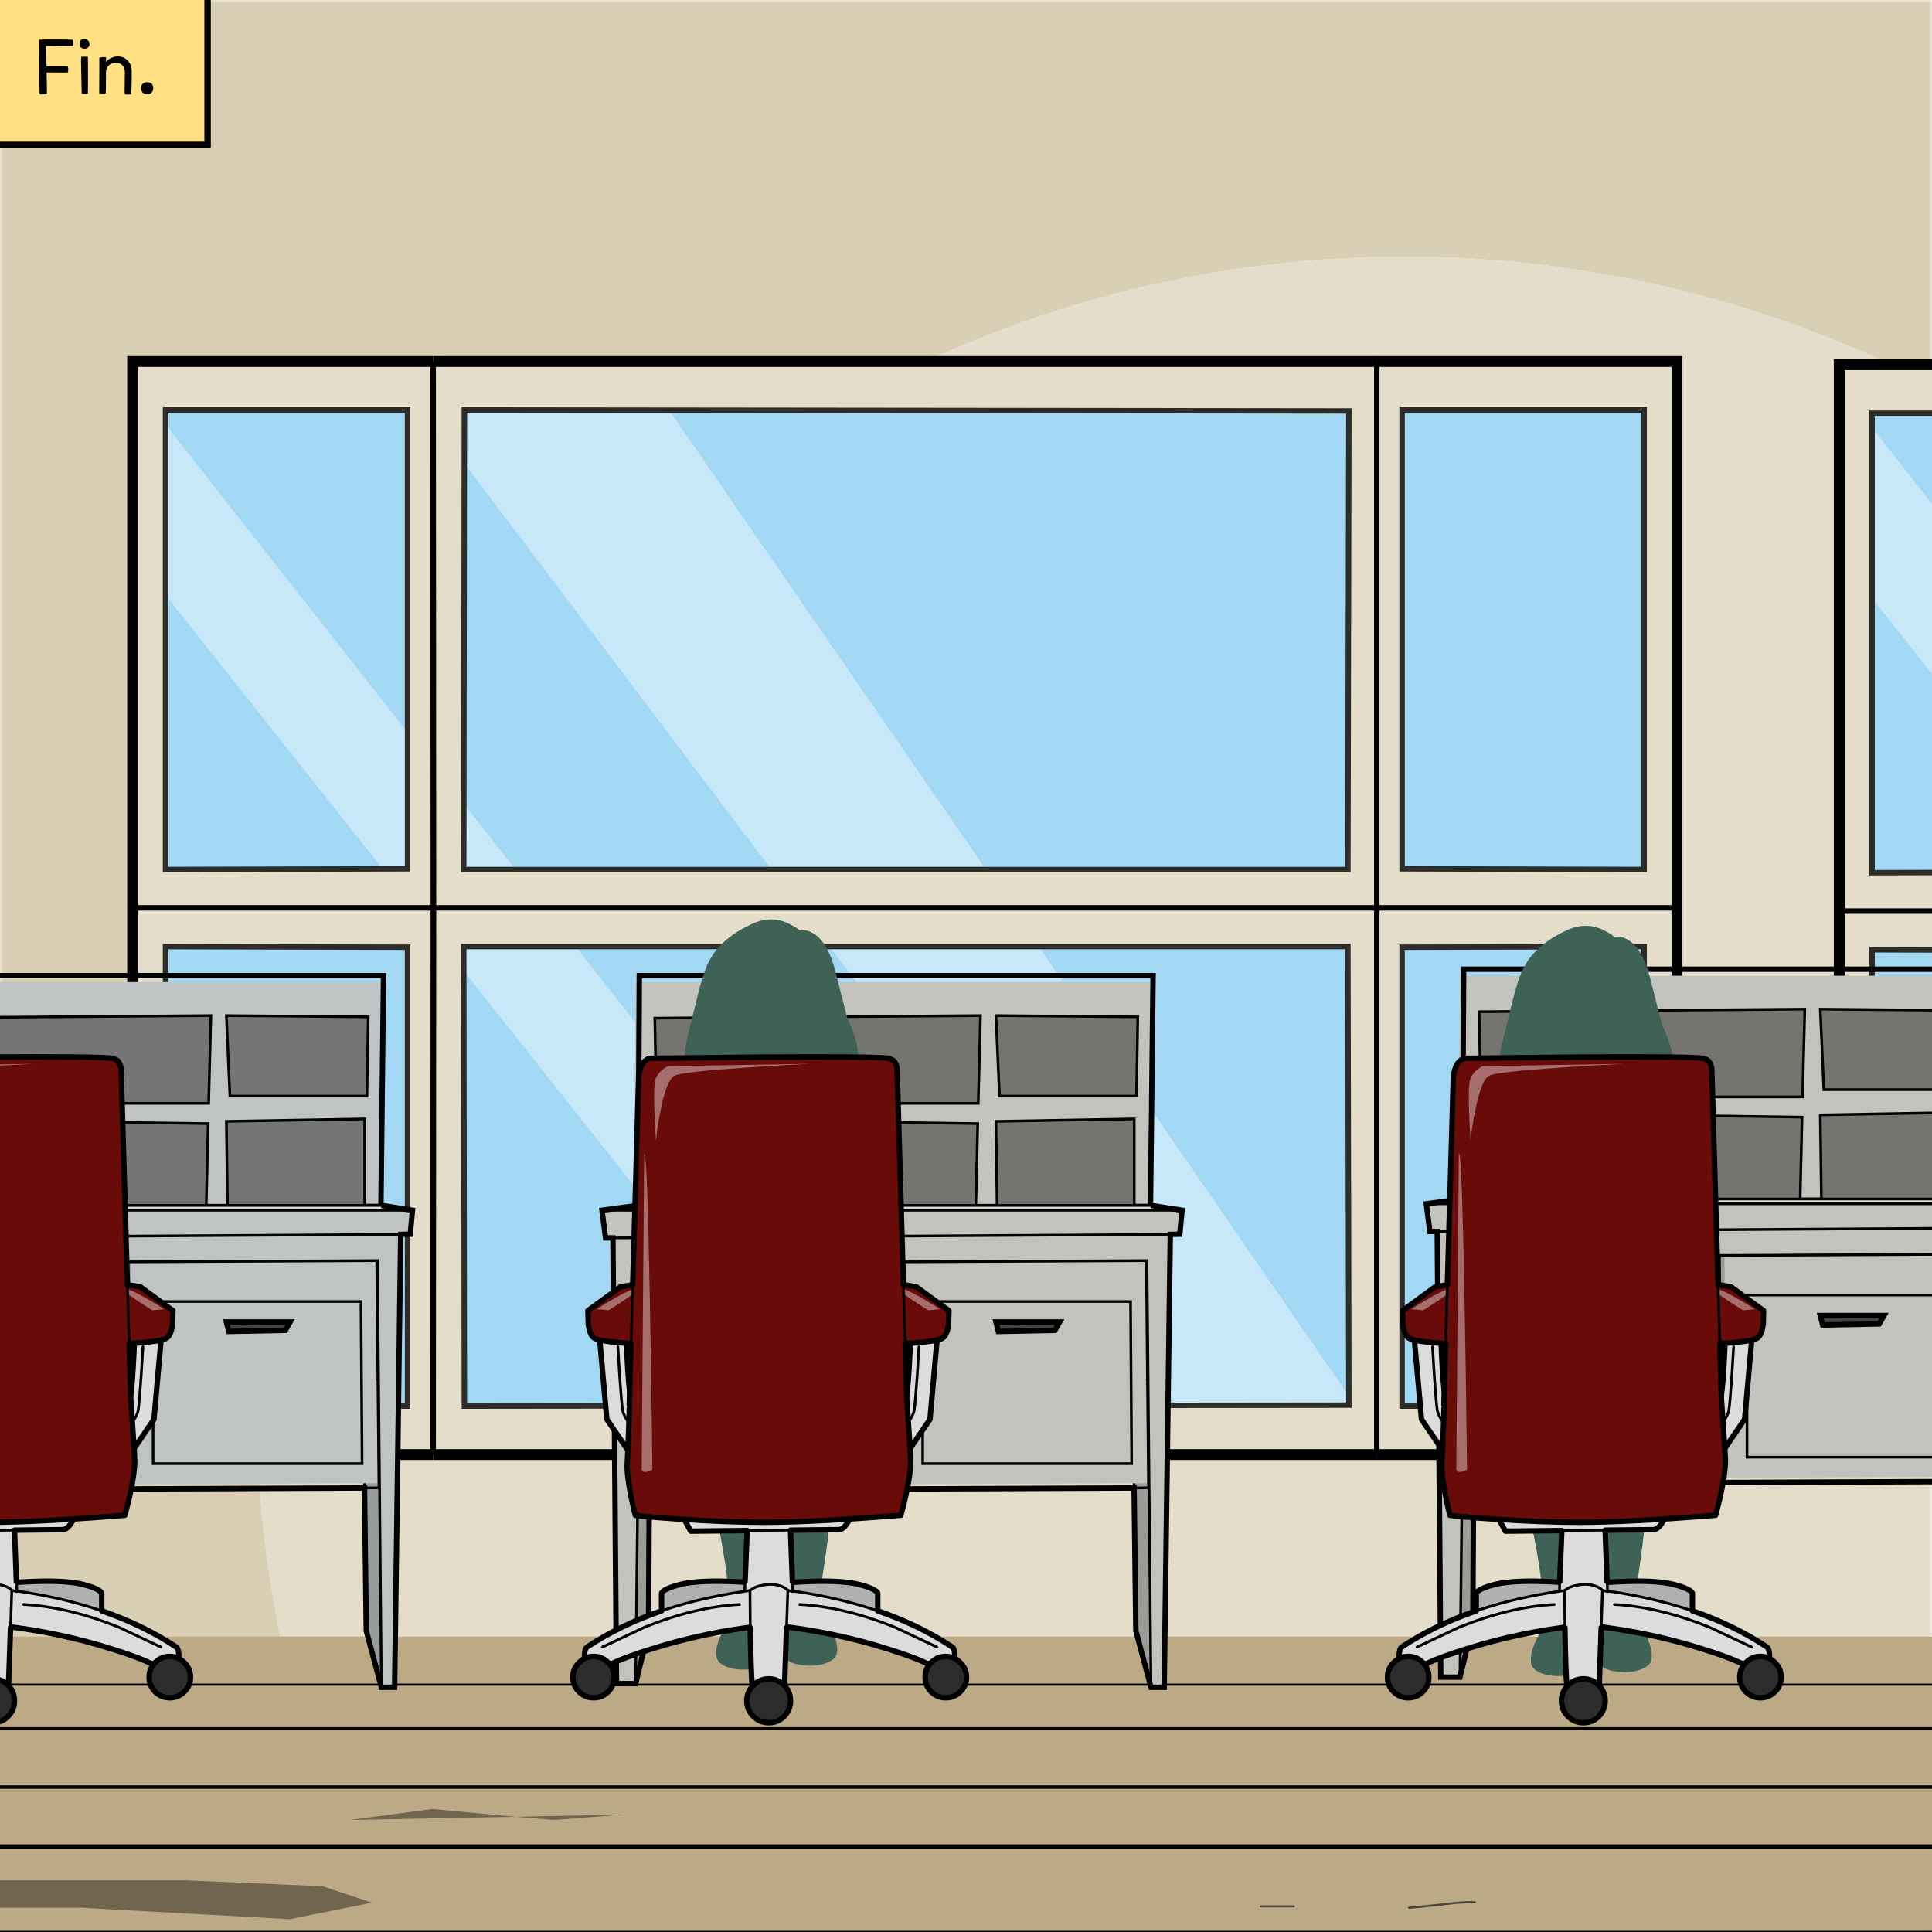 <svg xmlns="http://www.w3.org/2000/svg" xmlns:xlink="http://www.w3.org/1999/xlink" width="300" height="300"><!-- 0.7739531155494146 --><mask id="background71-mask"><rect x="0" y="0" width="300" height="300" fill="white" /></mask><defs><radialGradient id="background71"><stop offset="81.633%" style="stop-color:#e4ddca;stop-opacity:1" /><stop offset="81.633%" style="stop-color:#d9cfb4;stop-opacity:1" /></radialGradient></defs><rect transform="translate(0,0)" mask="url(#background71-mask)" width="436" height="436" fill="url(#background71)" /><g transform="matrix(0,-0.505,0.51,0,140.5,141)" class="prop"><g><g class="f2" transform="matrix(2,0,0,2,1.85,0.5)"><g transform="matrix(1,0,0,1,-42.65,-94.55)"><g><g><path fill="#a2d8f4" colorid="265" fill-opacity="1" stroke="none" d="M-37.4 20.25 L37.4 20.25 37.4 -20.3 -37.4 -20.3 -37.4 20.25 Z" _p="true"></path></g></g></g><g transform="matrix(1,0,0,1,40.35,-94.55)"><g><g><path fill="#a2d8f4" colorid="265" fill-opacity="1" stroke="none" d="M-37.4 20.25 L37.4 20.25 37.4 -20.3 -37.4 -20.3 -37.4 20.25 Z" _p="true"></path></g></g></g><g transform="matrix(1,0,0,1,-42.65,94.6)"><g><g><path fill="#a2d8f4" colorid="265" fill-opacity="1" stroke="none" d="M-37.4 20.25 L37.4 20.25 37.4 -20.3 -37.4 -20.3 -37.4 20.25 Z" _p="true"></path></g></g></g><g transform="matrix(1,0,0,1,40.35,94.6)"><g><g><path fill="#a2d8f4" colorid="265" fill-opacity="1" stroke="none" d="M-37.4 20.25 L37.4 20.25 37.4 -20.3 -37.4 -20.3 -37.4 20.25 Z" _p="true"></path></g></g></g><g transform="matrix(1,0,0,1,-42.65,-0.2)"><g><g><path fill="#a2d8f4" colorid="265" fill-opacity="1" stroke="none" d="M-37.4 68.85 L36.9 68.75 37.4 -68.85 -37.4 -68.85 -37.4 68.85 Z" _p="true"></path></g></g></g><g transform="matrix(1,0,0,1,40.35,-0.2)"><g><g><path fill="#a2d8f4" colorid="265" fill-opacity="1" stroke="none" d="M-37.4 68.85 L36.9 68.75 37.4 -68.85 -37.4 -68.85 -37.4 68.85 Z" _p="true"></path></g></g></g><g><g><path fill="#ffffff" fill-opacity="0.4" stroke="none" d="M-0.25 -55.5 L-0.25 -55.45 17.25 -69.05 -8.5 -69.05 -79.85 -13.05 -80 6.6 -0.25 -55.5 M80.1 -75.1 L80.15 -76.85 77.75 -75.05 80.1 -75.1 M80.4 -69.05 L69.75 -69.05 -0.5 -16.45 -0.5 -16.45 -80.25 43.25 -80.4 68.65 -77.85 68.65 -0.7 15.95 -0.7 16 80.1 -39.2 80.4 -69.05 M76.05 -114.85 L49.8 -114.85 -0.1 -75.65 -0.1 -75 24.85 -75 76.05 -114.85 Z" _p="true"></path></g></g></g><g class="f1" transform="matrix(2,0,0,2,-0.05,0.1)"><g transform="matrix(-1,0,0,1,42,-94.7)"><g><g><path fill="#e4ddca" colorid="178" fill-opacity="1" stroke="none" d="M42 -22.9 L-42.05 -22.9 -42.05 22.85 42 22.9 42 -22.9 M-34.6 -17.9 L36.05 -17.9 35.95 18.95 -34.6 18.95 -34.6 -17.9 Z" _p="true"></path></g></g><g><path stroke="#000000" stroke-width="1.66" stroke-linejoin="miter" stroke-linecap="butt" stroke-miterlimit="3" fill="none" d="M42 -22.9 L-42.05 -22.9 -42.05 22.85" _p="true" stroke-opacity="1"></path><path stroke="#000000" stroke-width="0.83" stroke-linejoin="miter" stroke-linecap="butt" stroke-miterlimit="3" fill="none" d="M-42.05 22.85 L42 22.9 42 -22.9" _p="true" stroke-opacity="1"></path><path stroke="#2e2c28" stroke-opacity="1" stroke-width="0.83" stroke-linejoin="miter" stroke-linecap="butt" stroke-miterlimit="3" fill="none" d="M-34.6 -17.9 L36.05 -17.9 35.95 18.95 -34.6 18.95 -34.6 -17.9 Z" _p="true"></path></g></g><g transform="matrix(1,0,0,1,-41.95,-94.7)"><g><g><path fill="#e4ddca" colorid="178" fill-opacity="1" stroke="none" d="M42 -22.9 L-42.05 -22.9 -42.05 22.85 42 22.9 42 -22.9 M-34.6 -17.9 L36.05 -17.9 35.95 18.95 -34.6 18.95 -34.6 -17.9 Z" _p="true"></path></g></g><g><path stroke="#000000" stroke-width="1.66" stroke-linejoin="miter" stroke-linecap="butt" stroke-miterlimit="3" fill="none" d="M42 -22.9 L-42.05 -22.9 -42.05 22.85" _p="true" stroke-opacity="1"></path><path stroke="#000000" stroke-width="0.83" stroke-linejoin="miter" stroke-linecap="butt" stroke-miterlimit="3" fill="none" d="M-42.05 22.85 L42 22.9 42 -22.9" _p="true" stroke-opacity="1"></path><path stroke="#2e2c28" stroke-opacity="1" stroke-width="0.83" stroke-linejoin="miter" stroke-linecap="butt" stroke-miterlimit="3" fill="none" d="M-34.6 -17.9 L36.05 -17.9 35.95 18.95 -34.6 18.95 -34.6 -17.9 Z" _p="true"></path></g></g><g transform="matrix(-1,0,0,-1,42,94.6)"><g><g><path fill="#e4ddca" colorid="178" fill-opacity="1" stroke="none" d="M42 -22.9 L-42.05 -22.9 -42.05 22.85 42 22.9 42 -22.9 M-34.6 -17.9 L36.05 -17.9 35.95 18.95 -34.6 18.95 -34.6 -17.9 Z" _p="true"></path></g></g><g><path stroke="#000000" stroke-width="1.66" stroke-linejoin="miter" stroke-linecap="butt" stroke-miterlimit="3" fill="none" d="M42 -22.9 L-42.05 -22.9 -42.05 22.85" _p="true" stroke-opacity="1"></path><path stroke="#000000" stroke-width="0.83" stroke-linejoin="miter" stroke-linecap="butt" stroke-miterlimit="3" fill="none" d="M-42.05 22.85 L42 22.9 42 -22.9" _p="true" stroke-opacity="1"></path><path stroke="#2e2c28" stroke-opacity="1" stroke-width="0.83" stroke-linejoin="miter" stroke-linecap="butt" stroke-miterlimit="3" fill="none" d="M-34.6 -17.9 L36.05 -17.9 35.95 18.95 -34.6 18.95 -34.6 -17.9 Z" _p="true"></path></g></g><g transform="matrix(1,0,0,-1,-41.95,94.6)"><g><g><path fill="#e4ddca" colorid="178" fill-opacity="1" stroke="none" d="M42 -22.9 L-42.05 -22.9 -42.05 22.85 42 22.9 42 -22.9 M-34.6 -17.9 L36.05 -17.9 35.95 18.95 -34.6 18.95 -34.6 -17.9 Z" _p="true"></path></g></g><g><path stroke="#000000" stroke-width="1.66" stroke-linejoin="miter" stroke-linecap="butt" stroke-miterlimit="3" fill="none" d="M42 -22.9 L-42.05 -22.9 -42.05 22.85" _p="true" stroke-opacity="1"></path><path stroke="#000000" stroke-width="0.83" stroke-linejoin="miter" stroke-linecap="butt" stroke-miterlimit="3" fill="none" d="M-42.05 22.85 L42 22.9 42 -22.9" _p="true" stroke-opacity="1"></path><path stroke="#2e2c28" stroke-opacity="1" stroke-width="0.83" stroke-linejoin="miter" stroke-linecap="butt" stroke-miterlimit="3" fill="none" d="M-34.6 -17.9 L36.05 -17.9 35.95 18.95 -34.6 18.95 -34.6 -17.9 Z" _p="true"></path></g></g><g transform="matrix(-1,0,0,1,42,0)"><g><g><path fill="#e4ddca" colorid="178" fill-opacity="1" stroke="none" d="M-42.05 -71.85 L-42.05 71.8 42 71.8 42 -71.8 -42.05 -71.85 M-34.45 67.55 L-34.6 -67.1 36.05 -67.2 36.05 67.4 -34.45 67.55 Z" _p="true"></path></g></g><g><path stroke="#000000" stroke-width="1.66" stroke-linejoin="miter" stroke-linecap="butt" stroke-miterlimit="3" fill="none" d="M-42.05 -71.85 L-42.05 71.8" _p="true" stroke-opacity="1"></path><path stroke="#2e2c28" stroke-opacity="1" stroke-width="0.83" stroke-linejoin="miter" stroke-linecap="butt" stroke-miterlimit="3" fill="none" d="M-34.6 -67.1 L36.05 -67.2 36.05 67.4 -34.45 67.55 -34.6 -67.1 Z" _p="true"></path><path stroke="#000000" stroke-width="0.83" stroke-linejoin="miter" stroke-linecap="butt" stroke-miterlimit="3" fill="none" d="M-42.05 71.8 L42 71.8 42 -71.8 -42.05 -71.85" _p="true" stroke-opacity="1"></path></g></g><g transform="matrix(1,0,0,1,-41.95,0)"><g><g><path fill="#e4ddca" colorid="178" fill-opacity="1" stroke="none" d="M-42.05 -71.85 L-42.05 71.8 42 71.8 42 -71.8 -42.05 -71.85 M-34.45 67.55 L-34.6 -67.1 36.05 -67.2 36.05 67.4 -34.45 67.55 Z" _p="true"></path></g></g><g><path stroke="#000000" stroke-width="1.66" stroke-linejoin="miter" stroke-linecap="butt" stroke-miterlimit="3" fill="none" d="M-42.05 -71.85 L-42.05 71.8" _p="true" stroke-opacity="1"></path><path stroke="#2e2c28" stroke-opacity="1" stroke-width="0.83" stroke-linejoin="miter" stroke-linecap="butt" stroke-miterlimit="3" fill="none" d="M-34.6 -67.1 L36.05 -67.2 36.05 67.4 -34.45 67.55 -34.6 -67.1 Z" _p="true"></path><path stroke="#000000" stroke-width="0.83" stroke-linejoin="miter" stroke-linecap="butt" stroke-miterlimit="3" fill="none" d="M-42.05 71.8 L42 71.8 42 -71.8 -42.05 -71.85" _p="true" stroke-opacity="1"></path></g></g></g>
</g></g><g transform="matrix(0,-0.505,0.51,0,405.5,141.5)" class="prop"><g><g class="f2" transform="matrix(2,0,0,2,1.85,0.5)"><g transform="matrix(1,0,0,1,-42.65,-94.55)"><g><g><path fill="#a2d8f4" colorid="265" fill-opacity="1" stroke="none" d="M-37.4 20.25 L37.4 20.25 37.4 -20.3 -37.4 -20.3 -37.4 20.25 Z" _p="true"></path></g></g></g><g transform="matrix(1,0,0,1,40.35,-94.55)"><g><g><path fill="#a2d8f4" colorid="265" fill-opacity="1" stroke="none" d="M-37.4 20.25 L37.4 20.25 37.4 -20.3 -37.4 -20.3 -37.4 20.25 Z" _p="true"></path></g></g></g><g transform="matrix(1,0,0,1,-42.65,94.6)"><g><g><path fill="#a2d8f4" colorid="265" fill-opacity="1" stroke="none" d="M-37.4 20.25 L37.4 20.25 37.4 -20.3 -37.4 -20.3 -37.4 20.25 Z" _p="true"></path></g></g></g><g transform="matrix(1,0,0,1,40.35,94.6)"><g><g><path fill="#a2d8f4" colorid="265" fill-opacity="1" stroke="none" d="M-37.4 20.25 L37.4 20.25 37.4 -20.3 -37.4 -20.3 -37.4 20.25 Z" _p="true"></path></g></g></g><g transform="matrix(1,0,0,1,-42.65,-0.2)"><g><g><path fill="#a2d8f4" colorid="265" fill-opacity="1" stroke="none" d="M-37.4 68.85 L36.9 68.75 37.4 -68.85 -37.4 -68.85 -37.4 68.85 Z" _p="true"></path></g></g></g><g transform="matrix(1,0,0,1,40.35,-0.2)"><g><g><path fill="#a2d8f4" colorid="265" fill-opacity="1" stroke="none" d="M-37.4 68.85 L36.9 68.75 37.4 -68.85 -37.4 -68.85 -37.4 68.85 Z" _p="true"></path></g></g></g><g><g><path fill="#ffffff" fill-opacity="0.4" stroke="none" d="M-0.25 -55.5 L-0.25 -55.45 17.25 -69.05 -8.5 -69.05 -79.85 -13.05 -80 6.6 -0.25 -55.5 M80.1 -75.1 L80.15 -76.85 77.75 -75.05 80.1 -75.1 M80.4 -69.05 L69.75 -69.05 -0.5 -16.45 -0.5 -16.45 -80.25 43.25 -80.4 68.65 -77.85 68.65 -0.7 15.95 -0.7 16 80.1 -39.2 80.4 -69.05 M76.05 -114.85 L49.8 -114.85 -0.1 -75.65 -0.1 -75 24.85 -75 76.05 -114.85 Z" _p="true"></path></g></g></g><g class="f1" transform="matrix(2,0,0,2,-0.05,0.1)"><g transform="matrix(-1,0,0,1,42,-94.7)"><g><g><path fill="#e4ddca" colorid="178" fill-opacity="1" stroke="none" d="M42 -22.9 L-42.05 -22.9 -42.05 22.85 42 22.9 42 -22.9 M-34.6 -17.9 L36.05 -17.9 35.95 18.95 -34.6 18.95 -34.6 -17.9 Z" _p="true"></path></g></g><g><path stroke="#000000" stroke-width="1.66" stroke-linejoin="miter" stroke-linecap="butt" stroke-miterlimit="3" fill="none" d="M42 -22.9 L-42.05 -22.9 -42.05 22.85" _p="true" stroke-opacity="1"></path><path stroke="#000000" stroke-width="0.83" stroke-linejoin="miter" stroke-linecap="butt" stroke-miterlimit="3" fill="none" d="M-42.05 22.85 L42 22.9 42 -22.9" _p="true" stroke-opacity="1"></path><path stroke="#2e2c28" stroke-opacity="1" stroke-width="0.83" stroke-linejoin="miter" stroke-linecap="butt" stroke-miterlimit="3" fill="none" d="M-34.6 -17.9 L36.05 -17.9 35.95 18.95 -34.6 18.95 -34.6 -17.9 Z" _p="true"></path></g></g><g transform="matrix(1,0,0,1,-41.95,-94.7)"><g><g><path fill="#e4ddca" colorid="178" fill-opacity="1" stroke="none" d="M42 -22.9 L-42.05 -22.9 -42.05 22.85 42 22.9 42 -22.9 M-34.6 -17.9 L36.05 -17.9 35.95 18.95 -34.6 18.95 -34.6 -17.9 Z" _p="true"></path></g></g><g><path stroke="#000000" stroke-width="1.66" stroke-linejoin="miter" stroke-linecap="butt" stroke-miterlimit="3" fill="none" d="M42 -22.9 L-42.05 -22.9 -42.05 22.85" _p="true" stroke-opacity="1"></path><path stroke="#000000" stroke-width="0.83" stroke-linejoin="miter" stroke-linecap="butt" stroke-miterlimit="3" fill="none" d="M-42.05 22.85 L42 22.9 42 -22.9" _p="true" stroke-opacity="1"></path><path stroke="#2e2c28" stroke-opacity="1" stroke-width="0.83" stroke-linejoin="miter" stroke-linecap="butt" stroke-miterlimit="3" fill="none" d="M-34.6 -17.9 L36.05 -17.9 35.95 18.95 -34.6 18.95 -34.6 -17.9 Z" _p="true"></path></g></g><g transform="matrix(-1,0,0,-1,42,94.6)"><g><g><path fill="#e4ddca" colorid="178" fill-opacity="1" stroke="none" d="M42 -22.9 L-42.05 -22.9 -42.05 22.85 42 22.9 42 -22.9 M-34.6 -17.9 L36.05 -17.9 35.95 18.95 -34.6 18.95 -34.6 -17.9 Z" _p="true"></path></g></g><g><path stroke="#000000" stroke-width="1.66" stroke-linejoin="miter" stroke-linecap="butt" stroke-miterlimit="3" fill="none" d="M42 -22.9 L-42.05 -22.9 -42.05 22.85" _p="true" stroke-opacity="1"></path><path stroke="#000000" stroke-width="0.83" stroke-linejoin="miter" stroke-linecap="butt" stroke-miterlimit="3" fill="none" d="M-42.05 22.85 L42 22.9 42 -22.9" _p="true" stroke-opacity="1"></path><path stroke="#2e2c28" stroke-opacity="1" stroke-width="0.83" stroke-linejoin="miter" stroke-linecap="butt" stroke-miterlimit="3" fill="none" d="M-34.6 -17.9 L36.05 -17.9 35.95 18.95 -34.6 18.95 -34.6 -17.9 Z" _p="true"></path></g></g><g transform="matrix(1,0,0,-1,-41.95,94.6)"><g><g><path fill="#e4ddca" colorid="178" fill-opacity="1" stroke="none" d="M42 -22.9 L-42.05 -22.9 -42.05 22.85 42 22.9 42 -22.9 M-34.6 -17.9 L36.05 -17.9 35.95 18.95 -34.6 18.95 -34.6 -17.9 Z" _p="true"></path></g></g><g><path stroke="#000000" stroke-width="1.66" stroke-linejoin="miter" stroke-linecap="butt" stroke-miterlimit="3" fill="none" d="M42 -22.9 L-42.05 -22.9 -42.05 22.85" _p="true" stroke-opacity="1"></path><path stroke="#000000" stroke-width="0.83" stroke-linejoin="miter" stroke-linecap="butt" stroke-miterlimit="3" fill="none" d="M-42.05 22.85 L42 22.9 42 -22.9" _p="true" stroke-opacity="1"></path><path stroke="#2e2c28" stroke-opacity="1" stroke-width="0.83" stroke-linejoin="miter" stroke-linecap="butt" stroke-miterlimit="3" fill="none" d="M-34.6 -17.9 L36.05 -17.9 35.95 18.95 -34.6 18.95 -34.6 -17.9 Z" _p="true"></path></g></g><g transform="matrix(-1,0,0,1,42,0)"><g><g><path fill="#e4ddca" colorid="178" fill-opacity="1" stroke="none" d="M-42.05 -71.85 L-42.05 71.8 42 71.8 42 -71.8 -42.05 -71.85 M-34.45 67.55 L-34.6 -67.1 36.05 -67.2 36.05 67.4 -34.45 67.55 Z" _p="true"></path></g></g><g><path stroke="#000000" stroke-width="1.66" stroke-linejoin="miter" stroke-linecap="butt" stroke-miterlimit="3" fill="none" d="M-42.05 -71.85 L-42.05 71.8" _p="true" stroke-opacity="1"></path><path stroke="#2e2c28" stroke-opacity="1" stroke-width="0.83" stroke-linejoin="miter" stroke-linecap="butt" stroke-miterlimit="3" fill="none" d="M-34.6 -67.1 L36.05 -67.2 36.05 67.4 -34.45 67.55 -34.6 -67.1 Z" _p="true"></path><path stroke="#000000" stroke-width="0.83" stroke-linejoin="miter" stroke-linecap="butt" stroke-miterlimit="3" fill="none" d="M-42.05 71.8 L42 71.8 42 -71.8 -42.05 -71.85" _p="true" stroke-opacity="1"></path></g></g><g transform="matrix(1,0,0,1,-41.95,0)"><g><g><path fill="#e4ddca" colorid="178" fill-opacity="1" stroke="none" d="M-42.05 -71.85 L-42.05 71.8 42 71.8 42 -71.8 -42.05 -71.85 M-34.45 67.55 L-34.6 -67.1 36.05 -67.2 36.05 67.4 -34.45 67.55 Z" _p="true"></path></g></g><g><path stroke="#000000" stroke-width="1.66" stroke-linejoin="miter" stroke-linecap="butt" stroke-miterlimit="3" fill="none" d="M-42.05 -71.85 L-42.05 71.8" _p="true" stroke-opacity="1"></path><path stroke="#2e2c28" stroke-opacity="1" stroke-width="0.83" stroke-linejoin="miter" stroke-linecap="butt" stroke-miterlimit="3" fill="none" d="M-34.6 -67.1 L36.05 -67.2 36.05 67.4 -34.45 67.55 -34.6 -67.1 Z" _p="true"></path><path stroke="#000000" stroke-width="0.83" stroke-linejoin="miter" stroke-linecap="butt" stroke-miterlimit="3" fill="none" d="M-42.05 71.8 L42 71.8 42 -71.8 -42.05 -71.85" _p="true" stroke-opacity="1"></path></g></g></g>
</g></g><g transform="matrix(1.42,0,0,1.42,255.5,447.75)" class="prop"><g><g class="f1" transform="matrix(1,0,0,1,0,-68.15)"><g><g><path fill="#bca986" colorid="258" fill-opacity="1" stroke="none" d="M245.7 -68.2 L-245.65 -68.2 -245.65 68.15 245.7 68.15 245.7 -68.2 Z" _p="true"></path></g></g><g><g><path fill="#000000" fill-opacity="0.2" stroke="none" d="M-198.65 -13.9 L-181.85 -25.35 -245.65 -25.35 -245.65 68.15 -24.95 68.15 -19.85 59.25 -146.45 59.25 -136.85 45.5 -211.85 45.5 -196.25 26.85 -228.05 26.85 -211.25 8.85 -154.85 8.85 -169.85 27.5 -102.65 27.5 -91.85 8.85 -30.65 8.85 -24.05 -1.95 -115.85 -1.95 -106.85 -13.35 -77.45 -13.35 -69.05 -23.55 -127.25 -23.55 -136.85 -13.9 -198.65 -13.9 M144.85 -57.45 L152.95 -52.05 208.75 -52.05 215.05 -44.85 160.15 -44.85 170.05 -37.65 226.75 -37.65 233.05 -25.05 139.45 -25.05 146.65 -14.25 182.65 -14.25 190.75 -2.55 97.15 -3.45 104.35 8.25 161.95 8.25 173.65 26.25 215.05 26.25 229.45 40.65 115.15 40.65 126.85 52.35 26.05 52.35 29.4 68.15 245.7 68.15 245.7 -66.45 157.45 -66.45 164.65 -62.85 191.65 -62.85 197.05 -57.45 144.85 -57.45 Z" _p="true"></path></g></g><g><g><path fill="#000000" fill-opacity="0.4" stroke="none" d="M-119.4 -48.15 L-111.65 -48.75 -123.55 -48.5 -119.4 -48.15 M-123.55 -48.5 L-132.65 -49.35 -141.65 -48.15 -123.55 -48.5 M-180.05 -41.55 L-201.65 -40.35 -187.85 -38.55 -171.05 -38.55 -148.25 -37.3 -139.25 -39.1 -144.65 -40.9 -159.65 -41.55 -180.05 -41.55 Z" _p="true"></path></g></g><g><path stroke="#4b4436" stroke-opacity="1" stroke-width="0.23" stroke-linejoin="round" stroke-linecap="round" fill="none" d="M86.35 -7.35 Q92.15 -7.35 107.35 -8.55 120.7 -9.5 128.35 -9.15 M134.95 -19.35 L144.55 -19.35 M142.75 -40.35 L147.55 -40.35 M202.75 -39.15 L205.75 -39.15 M200.35 -2.55 L207.55 -2.55 M164.95 35.85 Q166.8 36 169.8 35.7 173.55 35.3 174.55 35.25 M199.15 29.25 L206.35 29.25 M133.15 37.65 Q134.3 37.15 136.5 37.1 137.75 37.05 140.35 37.05 M154.75 40.05 Q156.45 40.35 157.75 39.45 M91.15 21.45 Q103.7 21.45 142.2 22.85 174.1 23.95 193.15 23.25 M42.55 2.85 L50.95 2.85 M47.95 43.65 L53.35 43.65 M4.75 40.65 L9.55 40.65 M58.75 59.25 L64.75 59.25 M-123.05 -30.75 L-106.85 -30.75 M-61.25 -19.35 Q-58.7 -19.7 -50.2 -19.3 -39.8 -18.75 -39.65 -18.75 -39.4 -18.75 -18.85 -17.95 -0.55 -17.15 0.55 -17.55 M-67.85 -28.95 L-61.25 -28.95 M-25.85 -38.55 Q-25 -38.6 -22.25 -38.9 -20.05 -39.2 -18.65 -39.15 M-42.05 -38.7 L-38.45 -38.7 M-12.65 16.05 Q-11.55 15.7 -2.1 16.15 2.65 16.35 8.35 16.65 M-73.85 34.65 L-71.45 34.65 M-73.85 20.25 L-37.85 20.85 Q-33.05 20.85 0.55 20.25 M-52.85 55.65 Q-45.95 55.65 -24.3 57.05 -6.45 58.15 4.15 57.45 M-125.45 41.25 L-123.05 41.25 M-192.05 37.65 L-167.45 38.25 -118.25 40.65" _p="true"></path></g><g><path stroke="#000000" stroke-width="0.38" stroke-linejoin="round" stroke-linecap="round" fill="none" d="M-243.6 -51.75 L245.05 -51.75" _p="true" stroke-opacity="1"></path><path stroke="#000000" stroke-width="0.23" stroke-linejoin="round" stroke-linecap="round" fill="none" d="M-244.75 -62.95 L243.85 -62.95" _p="true" stroke-opacity="1"></path><path stroke="#000000" stroke-width="0.69" stroke-linejoin="round" stroke-linecap="round" fill="none" d="M-244.75 27.2 L243.85 27.2 M-244.75 45.35 L243.85 45.35" _p="true" stroke-opacity="1"></path><path stroke="#000000" stroke-width="0.61" stroke-linejoin="round" stroke-linecap="round" fill="none" d="M-244.75 8.75 L243.85 8.75 M-244.75 -2.95 L243.85 -2.95" _p="true" stroke-opacity="1"></path><path stroke="#000000" stroke-width="0.53" stroke-linejoin="round" stroke-linecap="round" fill="none" d="M-244.75 -23.95 L243.85 -23.95 M-244.75 -13.75 L243.85 -13.75" _p="true" stroke-opacity="1"></path><path stroke="#000000" stroke-width="0.46" stroke-linejoin="round" stroke-linecap="round" fill="none" d="M-243.55 -45.25 L245.1 -45.25 M-244.75 -35.8 L243.85 -35.8" _p="true" stroke-opacity="1"></path><path stroke="#000000" stroke-width="0.3" stroke-linejoin="round" stroke-linecap="round" fill="none" d="M-244.75 -58.15 L243.85 -58.15" _p="true" stroke-opacity="1"></path></g><g><path stroke="#000000" stroke-width="0.76" stroke-linejoin="round" stroke-linecap="round" fill="none" d="M-245.65 68.15 L245.7 68.15" _p="true" stroke-opacity="1"></path></g></g>
</g></g><g transform="matrix(0.5,0,0,0.5,266.5,261)" class="prop"><g><g class="f1" transform="matrix(1,0,0,1,0,-110.5)"><g><g><path fill="#c2c3bd" colorid="182" fill-opacity="1" stroke="none" d="M79.55 14.5 L79.1 15.2 79.2 47.1 75.2 47.15 75.75 92.95 80.45 110.5 79.55 14.5 Z" _p="true"></path><path fill="#c2c3bd" colorid="182" fill-opacity="1" stroke="none" d="M80.45 -39.15 L79.35 -39.15 80.1 -108.5 -79.6 -108.5 -80.15 -38.95 -90.05 -37.65 -88.95 -29.05 -86.65 -29.05 -85.55 109.35 -79.6 109.35 -75.6 92.95 -75.3 35.85 2.8 35.85 2.85 47.45 75.2 47.15 79.2 47.1 79.1 15.2 78.95 -22 79.2 -22 79.55 14.5 80.45 110.5 84.55 110.5 86.45 -30.15 89.4 -30.2 90.1 -37.65 80.45 -39.15 M52.1 -2.95 L50.6 -0.35 33.05 0 32.3 -2.95 52.1 -2.95 Z" _p="true"></path></g></g><g><g><path fill="#000000" fill-opacity="0.2" stroke="none" d="M79.1 15.2 L79.2 47.1 75.2 47.15 75.75 92.95 80.45 110.5 79.55 14.5 79.1 15.2 M-75.6 92.95 L-75.3 35.85 2.8 35.85 2.55 -21.6 -78.15 -21.2 -79.6 109.35 -75.6 92.95 Z" _p="true"></path></g></g><g><g><path fill="#000000" fill-opacity="0.4" stroke="none" d="M75.25 -39.15 L75.25 -66 32.3 -65.25 32.65 -39.15 75.25 -39.15 M26.05 -39.15 L26.65 -64.55 -73.05 -65.95 -72.6 -39.15 26.05 -39.15 M26.8 -70.85 L27.5 -98.1 -73.65 -97.3 -73.15 -70.85 26.8 -70.85 M75.95 -73.1 L76.35 -97.7 32.3 -98.1 33.4 -73.1 75.95 -73.1 Z" _p="true"></path></g></g><g><g><path fill="#ffffff" fill-opacity="0.4" stroke="none" d="M90.1 -37.65 L80.45 -39.15 -78.85 -39.15 -90.05 -37.65 90.1 -37.65 Z" _p="true"></path></g></g><g><path stroke="#000000" stroke-width="1.67" stroke-linejoin="miter" stroke-linecap="butt" stroke-miterlimit="3" fill="none" d="M80.45 -39.15 L90.1 -37.65 89.4 -30.2 86.45 -30.15 84.55 110.5 80.45 110.5 75.75 92.95 75.2 48.6 1.35 48.9 1.3 37.75 -75.3 37.75 -75.6 92.95 -79.6 109.35 -85.55 109.35 -86.65 -29.05 -88.95 -29.05 -90.05 -37.65 -78.85 -39.15 -78.45 -110.5 81.1 -110.5 80.3 -39.25" _p="true" stroke-opacity="1"></path><path stroke="#000000" stroke-width="0.83" stroke-linejoin="miter" stroke-linecap="butt" stroke-miterlimit="3" fill="none" d="M33.4 -73.1 L32.3 -98.1 76.35 -97.7 75.95 -73.1 33.4 -73.1 Z M26.8 -70.85 L27.5 -98.1 -73.65 -97.3 -73.15 -70.85 26.8 -70.85 Z M26.05 -39.15 L26.05 -39.2 26.65 -64.55 -73.05 -65.95 -72.6 -39.15 26.05 -39.15 32.65 -39.15 32.65 -39.2 26.05 -39.2 M80.3 -39.25 L75.25 -39.25 75.25 -39.15 80.45 -39.15 M-79.6 109.35 L-78.8 37.75 -78.15 -21.2 1 -21.6 79 -22 79.2 -22 79.55 14.5 80.45 110.5 M9.55 -9.3 L9.55 41.05 74.45 41.05 74.1 -9.3 9.55 -9.3 Z M75.25 -39.15 L32.65 -39.15 M32.65 -39.2 L32.3 -65.25 75.25 -66 75.25 -39.25 M75.2 48.6 L75.2 47.15 M79.55 14.5 L79.35 14.8 79.7 48.55 75.2 48.6 M79.1 15.2 L79.35 14.8 79 -22 M1 -21.6 L1.3 37.75 2.8 37.75 M-72.6 -39.15 L-78.85 -39.15 M-78.8 37.75 L-75.3 37.75 -75.3 35.85 M86.45 -30.15 L-86.65 -29.05 M-90.05 -37.65 L90.1 -37.65" _p="true" stroke-opacity="1"></path></g></g><g class="f2" transform="matrix(1,0,0,1,42.2,-111.95)"><g><g><path fill="#474342" colorid="257" fill-opacity="1" stroke="none" d="M8.4 1.1 L9.9 -1.5 -9.9 -1.5 -9.15 1.45 8.4 1.1 Z" _p="true"></path></g></g><g><path stroke="#000000" stroke-width="1.67" stroke-linejoin="miter" stroke-linecap="butt" stroke-miterlimit="3" fill="none" d="M9.9 -1.5 L-9.9 -1.5 -9.15 1.45 8.4 1.1 9.9 -1.5 Z" _p="true" stroke-opacity="1"></path></g></g>
</g></g><g transform="matrix(0.5,0,0,0.5,138.5,262)" class="prop"><g><g class="f1" transform="matrix(1,0,0,1,0,-110.5)"><g><g><path fill="#c2c3bd" colorid="182" fill-opacity="1" stroke="none" d="M79.55 14.5 L79.1 15.2 79.2 47.1 75.2 47.15 75.75 92.95 80.45 110.5 79.55 14.5 Z" _p="true"></path><path fill="#c2c3bd" colorid="182" fill-opacity="1" stroke="none" d="M80.45 -39.15 L79.35 -39.15 80.1 -108.5 -79.6 -108.5 -80.15 -38.95 -90.05 -37.65 -88.95 -29.05 -86.65 -29.05 -85.55 109.35 -79.6 109.35 -75.6 92.95 -75.3 35.85 2.8 35.85 2.85 47.45 75.2 47.15 79.2 47.1 79.1 15.2 78.95 -22 79.2 -22 79.55 14.5 80.45 110.5 84.55 110.5 86.45 -30.15 89.4 -30.2 90.1 -37.65 80.45 -39.15 M52.1 -2.95 L50.6 -0.35 33.05 0 32.3 -2.95 52.1 -2.95 Z" _p="true"></path></g></g><g><g><path fill="#000000" fill-opacity="0.2" stroke="none" d="M79.1 15.2 L79.2 47.1 75.2 47.15 75.75 92.95 80.45 110.5 79.55 14.5 79.1 15.2 M-75.6 92.95 L-75.3 35.85 2.8 35.85 2.55 -21.6 -78.15 -21.2 -79.6 109.35 -75.6 92.95 Z" _p="true"></path></g></g><g><g><path fill="#000000" fill-opacity="0.4" stroke="none" d="M75.25 -39.15 L75.25 -66 32.3 -65.25 32.65 -39.15 75.25 -39.15 M26.05 -39.15 L26.65 -64.55 -73.05 -65.95 -72.6 -39.15 26.05 -39.15 M26.8 -70.85 L27.5 -98.1 -73.65 -97.3 -73.15 -70.85 26.8 -70.85 M75.95 -73.1 L76.35 -97.7 32.3 -98.1 33.4 -73.1 75.95 -73.1 Z" _p="true"></path></g></g><g><g><path fill="#ffffff" fill-opacity="0.4" stroke="none" d="M90.1 -37.65 L80.45 -39.15 -78.85 -39.15 -90.05 -37.65 90.1 -37.65 Z" _p="true"></path></g></g><g><path stroke="#000000" stroke-width="1.67" stroke-linejoin="miter" stroke-linecap="butt" stroke-miterlimit="3" fill="none" d="M80.45 -39.15 L90.1 -37.65 89.4 -30.2 86.45 -30.15 84.55 110.5 80.45 110.5 75.75 92.95 75.2 48.6 1.35 48.9 1.3 37.75 -75.3 37.75 -75.6 92.95 -79.6 109.35 -85.55 109.35 -86.65 -29.05 -88.95 -29.05 -90.05 -37.65 -78.85 -39.15 -78.45 -110.5 81.1 -110.5 80.3 -39.25" _p="true" stroke-opacity="1"></path><path stroke="#000000" stroke-width="0.83" stroke-linejoin="miter" stroke-linecap="butt" stroke-miterlimit="3" fill="none" d="M33.4 -73.1 L32.3 -98.1 76.35 -97.7 75.95 -73.1 33.4 -73.1 Z M26.8 -70.85 L27.5 -98.1 -73.65 -97.3 -73.15 -70.85 26.8 -70.85 Z M26.05 -39.15 L26.05 -39.2 26.65 -64.55 -73.05 -65.95 -72.6 -39.15 26.05 -39.15 32.65 -39.15 32.65 -39.2 26.05 -39.2 M80.3 -39.25 L75.25 -39.25 75.25 -39.15 80.45 -39.15 M-79.6 109.35 L-78.8 37.75 -78.15 -21.2 1 -21.6 79 -22 79.2 -22 79.55 14.5 80.45 110.5 M9.55 -9.3 L9.55 41.05 74.45 41.05 74.1 -9.3 9.55 -9.3 Z M75.25 -39.15 L32.65 -39.15 M32.65 -39.2 L32.3 -65.25 75.25 -66 75.25 -39.25 M75.2 48.6 L75.2 47.15 M79.55 14.5 L79.35 14.8 79.7 48.55 75.2 48.6 M79.1 15.2 L79.35 14.8 79 -22 M1 -21.6 L1.3 37.75 2.8 37.75 M-72.6 -39.15 L-78.85 -39.15 M-78.8 37.75 L-75.3 37.75 -75.3 35.85 M86.45 -30.15 L-86.65 -29.05 M-90.05 -37.65 L90.1 -37.65" _p="true" stroke-opacity="1"></path></g></g><g class="f2" transform="matrix(1,0,0,1,42.2,-111.95)"><g><g><path fill="#474342" colorid="257" fill-opacity="1" stroke="none" d="M8.4 1.1 L9.9 -1.5 -9.9 -1.5 -9.15 1.45 8.4 1.1 Z" _p="true"></path></g></g><g><path stroke="#000000" stroke-width="1.67" stroke-linejoin="miter" stroke-linecap="butt" stroke-miterlimit="3" fill="none" d="M9.9 -1.5 L-9.9 -1.5 -9.15 1.45 8.4 1.1 9.9 -1.5 Z" _p="true" stroke-opacity="1"></path></g></g>
</g></g><g transform="matrix(0.5,0,0,0.5,19,262)" class="prop"><g><g class="f1" transform="matrix(1,0,0,1,0,-110.5)"><g><g><path fill="#bfc3c4" colorid="182" fill-opacity="1" stroke="none" d="M79.55 14.5 L79.1 15.2 79.2 47.1 75.2 47.15 75.75 92.95 80.45 110.5 79.55 14.5 Z" _p="true"></path><path fill="#bfc3c4" colorid="182" fill-opacity="1" stroke="none" d="M80.45 -39.15 L79.35 -39.15 80.1 -108.5 -79.6 -108.5 -80.15 -38.95 -90.05 -37.65 -88.95 -29.05 -86.65 -29.05 -85.55 109.35 -79.6 109.35 -75.6 92.95 -75.3 35.85 2.8 35.85 2.85 47.45 75.2 47.15 79.2 47.1 79.1 15.2 78.95 -22 79.2 -22 79.55 14.5 80.45 110.5 84.55 110.5 86.45 -30.15 89.4 -30.2 90.1 -37.65 80.45 -39.15 M52.1 -2.95 L50.6 -0.35 33.05 0 32.3 -2.95 52.1 -2.95 Z" _p="true"></path></g></g><g><g><path fill="#000000" fill-opacity="0.2" stroke="none" d="M79.1 15.2 L79.2 47.1 75.2 47.15 75.75 92.95 80.45 110.5 79.55 14.5 79.1 15.2 M-75.6 92.95 L-75.3 35.85 2.8 35.85 2.55 -21.6 -78.15 -21.2 -79.6 109.35 -75.6 92.95 Z" _p="true"></path></g></g><g><g><path fill="#000000" fill-opacity="0.4" stroke="none" d="M75.25 -39.15 L75.25 -66 32.3 -65.25 32.65 -39.15 75.25 -39.15 M26.05 -39.15 L26.65 -64.55 -73.05 -65.95 -72.6 -39.15 26.05 -39.15 M26.8 -70.85 L27.5 -98.1 -73.65 -97.3 -73.15 -70.85 26.8 -70.85 M75.95 -73.1 L76.35 -97.7 32.3 -98.1 33.4 -73.1 75.95 -73.1 Z" _p="true"></path></g></g><g><g><path fill="#ffffff" fill-opacity="0.4" stroke="none" d="M90.1 -37.65 L80.45 -39.15 -78.85 -39.15 -90.05 -37.65 90.1 -37.65 Z" _p="true"></path></g></g><g><path stroke="#000000" stroke-width="1.67" stroke-linejoin="miter" stroke-linecap="butt" stroke-miterlimit="3" fill="none" d="M80.45 -39.15 L90.1 -37.65 89.4 -30.2 86.45 -30.15 84.55 110.5 80.45 110.5 75.75 92.95 75.2 48.6 1.35 48.9 1.3 37.75 -75.3 37.75 -75.6 92.95 -79.6 109.35 -85.55 109.35 -86.65 -29.05 -88.95 -29.05 -90.05 -37.65 -78.85 -39.15 -78.45 -110.5 81.1 -110.5 80.3 -39.25" _p="true" stroke-opacity="1"></path><path stroke="#000000" stroke-width="0.83" stroke-linejoin="miter" stroke-linecap="butt" stroke-miterlimit="3" fill="none" d="M33.4 -73.1 L32.3 -98.1 76.35 -97.7 75.95 -73.1 33.4 -73.1 Z M26.8 -70.85 L27.5 -98.1 -73.65 -97.3 -73.15 -70.85 26.8 -70.85 Z M26.05 -39.15 L26.05 -39.2 26.65 -64.55 -73.05 -65.95 -72.6 -39.15 26.05 -39.15 32.65 -39.15 32.65 -39.2 26.05 -39.2 M80.3 -39.25 L75.25 -39.25 75.25 -39.15 80.45 -39.15 M-79.6 109.35 L-78.8 37.75 -78.15 -21.2 1 -21.6 79 -22 79.2 -22 79.55 14.5 80.45 110.5 M9.55 -9.3 L9.55 41.05 74.45 41.05 74.1 -9.3 9.55 -9.3 Z M75.25 -39.15 L32.65 -39.15 M32.65 -39.2 L32.3 -65.25 75.25 -66 75.25 -39.25 M75.2 48.6 L75.2 47.15 M79.55 14.5 L79.35 14.8 79.7 48.55 75.2 48.6 M79.1 15.2 L79.35 14.8 79 -22 M1 -21.6 L1.3 37.75 2.8 37.75 M-72.6 -39.15 L-78.85 -39.15 M-78.8 37.75 L-75.3 37.75 -75.3 35.85 M86.45 -30.15 L-86.65 -29.05 M-90.05 -37.65 L90.1 -37.65" _p="true" stroke-opacity="1"></path></g></g><g class="f2" transform="matrix(1,0,0,1,42.2,-111.95)"><g><g><path fill="#474342" colorid="257" fill-opacity="1" stroke="none" d="M8.4 1.1 L9.9 -1.5 -9.9 -1.5 -9.15 1.45 8.4 1.1 Z" _p="true"></path></g></g><g><path stroke="#000000" stroke-width="1.67" stroke-linejoin="miter" stroke-linecap="butt" stroke-miterlimit="3" fill="none" d="M9.9 -1.5 L-9.9 -1.5 -9.15 1.45 8.4 1.1 9.9 -1.5 Z" _p="true" stroke-opacity="1"></path></g></g>
</g></g><g transform="matrix(0.56,0,0,0.56,119.5,201)" class="prop"><g><g class="f1"><g><g><path fill="#3e6256" colorid="116" fill-opacity="1" stroke="none" d="M7.85 -101.35 Q7.2 -101.9 6.1 -102.4 0.85 -105.4 -4.85 -102.75 -10.95 -99.95 -14.4 -95.95 -17.1 -92.85 -18.65 -87.6 -19.6 -84.5 -21.05 -78.35 -22.9 -71.25 -23.15 -69.65 -23.9 -65.25 -23.15 -60.65 -22.7 -60.65 -20.3 -60.1 -17.7 -59.6 -17.8 -59.4 -17.2 -60.65 -16.2 -64.9 -15.8 -63.85 -15.85 -62.35 -15.9 -61.95 -16.2 -59.85 L-14.7 -64.1 Q-14.4 -63.1 -14.35 -61.6 -14.3 -60.75 -14.3 -59 -13.4 -59 -9.95 -59.1 -6.65 -59 -5.35 -58.6 -5.3 -58.25 -5.05 -57.25 -4.85 -56.65 -4.85 -55.6 L-12.2 -53.65 Q-14.3 -54.1 -17.05 -52.2 -18.45 -51.15 -20.7 -48.4 L-22.9 -45.7 Q-23.45 -45 -23.65 -44.6 -23.85 -43.9 -23.7 -42.95 L-23.45 -41.5 -23.45 -41.25 -23.6 -41.45 -25.45 -31.1 Q-27.55 -19.35 -28.15 -12.65 -28.6 -8.15 -28.4 -6.1 -28.15 -2.95 -18.05 4.15 L-18.7 5.65 -18.9 5.55 -21.6 13.3 Q-23.7 22 -20.7 26.6 L-15.45 28.5 -16.3 39.6 Q-16.8 52.15 -15.15 59.4 -12.6 71.05 -11.3 82.4 L-10.9 82.85 Q-10.4 83.4 -9.7 83.85 L-9.95 88.5 -12.65 92.75 Q-15.3 97.6 -14.7 100.55 -14.4 102.25 -11.85 103.25 -9.4 104.15 -6.4 104 1.3 103.55 0.35 98.35 -0.7 92.3 -1.6 84.6 L-0.55 84.15 Q-0.55 51.55 -0.1 33.75 0.45 42.55 2.2 60.5 3.9 78.5 4.65 83.3 L5.55 83.6 Q4.65 91.3 3.6 97.3 2.65 102.5 10.35 102.9 13.35 103.1 15.8 102.15 18.35 101.15 18.65 99.5 19.2 96.55 16.6 91.65 L13.9 87.35 13.7 83.75 Q14.8 77.8 15.8 70.5 17.7 56 17.15 49.5 15.65 31.55 15.05 30.9 13.9 29.8 15.4 29.25 17.85 28.3 18.6 26.9 20.55 23.5 20.6 18.3 20.6 13 18.6 9.6 18.1 8.1 17.45 6.85 L16.55 4.6 Q19.45 2.75 22.35 0.55 L22.4 0.6 Q26.05 -2.25 27.45 -4.25 27.6 -4.35 27.7 -4.6 L27.85 -4.75 27.9 -4.9 27.95 -4.95 28.1 -5.25 Q29.1 -7.65 27.1 -20.95 L26.35 -25.95 Q25.55 -31.25 23.95 -39.65 24.45 -41.45 24.6 -42.6 24.7 -43.7 24.55 -44.2 24.35 -44.65 23.8 -45.35 L21.6 -48 Q19.35 -50.75 17.9 -51.85 15.7 -53.4 13.7 -53.35 L5.8 -55.35 5.6 -58.6 9.6 -58.65 Q10.3 -61.5 10.4 -63 10.8 -61.5 11.6 -59.15 13.35 -59.45 16.1 -59.65 18.3 -60 19.65 -61.95 19.9 -61.4 20.55 -60.45 21.45 -61.9 21.65 -62.6 21.8 -61.6 22.35 -59.85 24.85 -63.75 24.4 -68 24.1 -71.15 21.7 -76.25 21.45 -76.75 18.35 -89.25 16.15 -97.85 12.05 -100.15 L11.1 -100.65 Q9.6 -101.2 8.35 -100.85 L7.8 -101.35 7.85 -101.35 M17.45 -10.7 L14.8 -7.75 Q15.05 -9.9 15.05 -11.2 L15.35 -23.2 17.45 -10.7 M-16.85 -28 Q-16.45 -27.4 -15.65 -26.15 -15.1 -25 -14.9 -23.95 -14.6 -22.4 -14.65 -19.25 -14.7 -16.35 -14.35 -14.65 -14.1 -13.65 -14.1 -12.5 -14.1 -11.85 -14.15 -10.35 -14.15 -9.6 -14.05 -8.2 -13.95 -6.95 -14.35 -6.1 L-18.1 -13.5 -15.6 -25.6 -16.85 -28 Z" _p="true"></path></g></g></g>
</g></g><g transform="matrix(0.56,0,0,0.56,246,202)" class="prop"><g><g class="f1"><g><g><path fill="#3e6256" colorid="116" fill-opacity="1" stroke="none" d="M7.85 -101.35 Q7.2 -101.9 6.1 -102.4 0.85 -105.4 -4.85 -102.75 -10.95 -99.95 -14.4 -95.95 -17.1 -92.85 -18.65 -87.6 -19.6 -84.5 -21.05 -78.35 -22.9 -71.25 -23.15 -69.65 -23.9 -65.25 -23.15 -60.65 -22.7 -60.65 -20.3 -60.1 -17.7 -59.6 -17.8 -59.4 -17.2 -60.65 -16.2 -64.9 -15.8 -63.85 -15.85 -62.35 -15.9 -61.95 -16.2 -59.85 L-14.7 -64.1 Q-14.4 -63.1 -14.35 -61.6 -14.3 -60.75 -14.3 -59 -13.4 -59 -9.95 -59.1 -6.65 -59 -5.35 -58.6 -5.3 -58.25 -5.05 -57.25 -4.85 -56.65 -4.85 -55.6 L-12.2 -53.65 Q-14.3 -54.1 -17.05 -52.2 -18.45 -51.15 -20.7 -48.4 L-22.9 -45.7 Q-23.45 -45 -23.65 -44.6 -23.85 -43.9 -23.7 -42.95 L-23.45 -41.5 -23.45 -41.25 -23.6 -41.45 -25.45 -31.1 Q-27.55 -19.35 -28.15 -12.65 -28.6 -8.15 -28.4 -6.1 -28.15 -2.95 -18.05 4.15 L-18.7 5.65 -18.9 5.55 -21.6 13.3 Q-23.7 22 -20.7 26.6 L-15.45 28.5 -16.3 39.6 Q-16.8 52.15 -15.15 59.4 -12.6 71.05 -11.3 82.4 L-10.9 82.85 Q-10.4 83.4 -9.7 83.85 L-9.95 88.5 -12.65 92.75 Q-15.3 97.6 -14.7 100.55 -14.4 102.25 -11.85 103.25 -9.4 104.15 -6.4 104 1.3 103.55 0.35 98.35 -0.7 92.3 -1.6 84.6 L-0.55 84.15 Q-0.55 51.55 -0.1 33.75 0.45 42.55 2.2 60.5 3.9 78.5 4.65 83.3 L5.55 83.6 Q4.65 91.3 3.6 97.3 2.65 102.5 10.35 102.9 13.35 103.1 15.8 102.15 18.35 101.15 18.65 99.5 19.2 96.55 16.6 91.65 L13.9 87.35 13.7 83.75 Q14.8 77.8 15.8 70.5 17.7 56 17.15 49.5 15.65 31.55 15.05 30.9 13.9 29.8 15.4 29.25 17.85 28.3 18.6 26.9 20.55 23.5 20.6 18.3 20.6 13 18.6 9.6 18.1 8.1 17.45 6.85 L16.55 4.6 Q19.45 2.75 22.35 0.55 L22.4 0.6 Q26.05 -2.25 27.45 -4.25 27.6 -4.35 27.7 -4.6 L27.85 -4.75 27.9 -4.9 27.95 -4.95 28.1 -5.25 Q29.1 -7.65 27.1 -20.95 L26.35 -25.95 Q25.55 -31.25 23.95 -39.65 24.45 -41.45 24.6 -42.6 24.7 -43.7 24.55 -44.2 24.35 -44.65 23.8 -45.35 L21.6 -48 Q19.35 -50.75 17.9 -51.85 15.7 -53.4 13.7 -53.35 L5.8 -55.35 5.6 -58.6 9.6 -58.65 Q10.3 -61.5 10.4 -63 10.8 -61.5 11.6 -59.15 13.35 -59.45 16.1 -59.65 18.3 -60 19.65 -61.95 19.9 -61.4 20.55 -60.45 21.45 -61.9 21.65 -62.6 21.8 -61.6 22.35 -59.85 24.85 -63.75 24.4 -68 24.1 -71.15 21.7 -76.25 21.45 -76.75 18.35 -89.25 16.15 -97.85 12.05 -100.15 L11.1 -100.65 Q9.6 -101.2 8.35 -100.85 L7.8 -101.35 7.85 -101.35 M17.45 -10.7 L14.8 -7.75 Q15.05 -9.9 15.05 -11.2 L15.35 -23.2 17.45 -10.7 M-16.85 -28 Q-16.45 -27.4 -15.65 -26.15 -15.1 -25 -14.9 -23.95 -14.6 -22.4 -14.65 -19.25 -14.7 -16.35 -14.35 -14.65 -14.1 -13.65 -14.1 -12.5 -14.1 -11.85 -14.15 -10.35 -14.15 -9.6 -14.05 -8.2 -13.95 -6.95 -14.35 -6.1 L-18.1 -13.5 -15.6 -25.6 -16.85 -28 Z" _p="true"></path></g></g></g>
</g></g><g transform="matrix(0.52,0,0,0.52,246,267.5)" class="prop"><g><g class="f2" transform="matrix(1,0,0,1,0,-59.95)"><g transform="matrix(1,0,0,1,-28.75,35.05)"><g><g><path fill="#dcdcdc" colorid="117" fill-opacity="1" stroke="none" d="M25.3 -14.8 L24.7 -16.75 Q21 -17.15 16.35 -17.3 7.05 -17.6 2.15 -16.4 -1.6 -15.45 -2.9 -14.45 -3.6 -13.9 -3.5 -13.6 L-3.5 -8.5 Q-15.87 -4.26 -25.75 2.3 -26.4 2.75 -26.5 4.5 -26.53 5.13 -26.5 5.7 -27.38 6.16 -28.15 6.95 -30 8.75 -30 11.3 -30 13.85 -28.15 15.65 -26.35 17.45 -23.8 17.45 -21.25 17.45 -19.45 15.65 -17.65 13.85 -17.65 11.3 -17.65 8.87 -19.3 7.1 L-18.35 7.25 Q-14.05 5.2 -6.25 2.8 9.25 -2.1 26.55 -4.05 27.55 -4.2 27.2 -9.55 26.8 -14.9 25.3 -14.8 Z" _p="true"></path></g></g><g><g><path fill="#000000" fill-opacity="0.8" stroke="none" d="M-19.3 7.1 Q-19.36 7.03 -19.45 6.95 -21.25 5.1 -23.8 5.1 -25.27 5.1 -26.5 5.7 -27.38 6.16 -28.15 6.95 -30 8.75 -30 11.3 -30 13.85 -28.15 15.65 -26.35 17.45 -23.8 17.45 -21.25 17.45 -19.45 15.65 -17.65 13.85 -17.65 11.3 -17.65 8.87 -19.3 7.1 Z" _p="true"></path></g></g><g><g><path fill="#000000" fill-opacity="0.2" stroke="none" d="M10.55 -12.4 Q18.86 -14.21 25.3 -14.8 L24.7 -16.75 Q21 -17.15 16.35 -17.3 7.05 -17.6 2.15 -16.4 -1.6 -15.45 -2.9 -14.45 -3.6 -13.9 -3.5 -13.6 L-3.5 -8.5 Q3.16 -10.78 10.55 -12.4 Z" _p="true"></path></g></g><g><path stroke="#000000" stroke-width="0.81" stroke-linejoin="round" stroke-linecap="round" fill="none" d="M25.3 -14.77 Q18.86 -14.21 10.55 -12.4 3.16 -10.78 -3.5 -8.5 M-21.15 2.3 L-8.5 -3.65 Q6.75 -9.75 19.8 -10.4" _p="true" stroke-opacity="1"></path></g><g><path stroke="#000000" stroke-width="1.62" stroke-linejoin="round" stroke-linecap="round" fill="none" d="M-19.27 7.12 L-18.35 7.25 Q-14.05 5.2 -6.25 2.8 9.25 -2.1 26.55 -4.05 27.55 -4.2 27.2 -9.55 26.8 -14.9 25.3 -14.77 L24.7 -16.75 Q21 -17.15 16.35 -17.3 7.05 -17.6 2.15 -16.4 -1.6 -15.45 -2.9 -14.45 -3.6 -13.9 -3.5 -13.6 L-3.5 -8.5 Q-15.87 -4.26 -25.75 2.3 -26.4 2.75 -26.5 4.5 -26.53 5.13 -26.5 5.72 -25.27 5.1 -23.8 5.1 -21.25 5.1 -19.45 6.95 -19.36 7.03 -19.27 7.12 -17.65 8.87 -17.65 11.3 -17.65 13.85 -19.45 15.65 -21.25 17.45 -23.8 17.45 -26.35 17.45 -28.15 15.65 -30 13.85 -30 11.3 -30 8.75 -28.15 6.95 -27.38 6.16 -26.5 5.72" _p="true" stroke-opacity="1"></path></g></g><g transform="matrix(-1,0,0,1,28.8,35.05)"><g><g><path fill="#dcdcdc" colorid="117" fill-opacity="1" stroke="none" d="M25.3 -14.8 L24.7 -16.75 Q21 -17.15 16.35 -17.3 7.05 -17.6 2.15 -16.4 -1.6 -15.45 -2.9 -14.45 -3.6 -13.9 -3.5 -13.6 L-3.5 -8.5 Q-15.87 -4.26 -25.75 2.3 -26.4 2.75 -26.5 4.5 -26.53 5.13 -26.5 5.7 -27.38 6.16 -28.15 6.95 -30 8.75 -30 11.3 -30 13.85 -28.15 15.65 -26.35 17.45 -23.8 17.45 -21.25 17.45 -19.45 15.65 -17.65 13.85 -17.65 11.3 -17.65 8.87 -19.3 7.1 L-18.35 7.25 Q-14.05 5.2 -6.25 2.8 9.25 -2.1 26.55 -4.05 27.55 -4.2 27.2 -9.55 26.8 -14.9 25.3 -14.8 Z" _p="true"></path></g></g><g><g><path fill="#000000" fill-opacity="0.8" stroke="none" d="M-19.3 7.1 Q-19.36 7.03 -19.45 6.95 -21.25 5.1 -23.8 5.1 -25.27 5.1 -26.5 5.7 -27.38 6.16 -28.15 6.95 -30 8.75 -30 11.3 -30 13.85 -28.15 15.65 -26.35 17.45 -23.8 17.45 -21.25 17.45 -19.45 15.65 -17.65 13.85 -17.65 11.3 -17.65 8.87 -19.3 7.1 Z" _p="true"></path></g></g><g><g><path fill="#000000" fill-opacity="0.2" stroke="none" d="M10.55 -12.4 Q18.86 -14.21 25.3 -14.8 L24.7 -16.75 Q21 -17.15 16.35 -17.3 7.05 -17.6 2.15 -16.4 -1.6 -15.45 -2.9 -14.45 -3.6 -13.9 -3.5 -13.6 L-3.5 -8.5 Q3.16 -10.78 10.55 -12.4 Z" _p="true"></path></g></g><g><path stroke="#000000" stroke-width="0.81" stroke-linejoin="round" stroke-linecap="round" fill="none" d="M25.3 -14.77 Q18.86 -14.21 10.55 -12.4 3.16 -10.78 -3.5 -8.5 M-21.15 2.3 L-8.5 -3.65 Q6.75 -9.75 19.8 -10.4" _p="true" stroke-opacity="1"></path></g><g><path stroke="#000000" stroke-width="1.62" stroke-linejoin="round" stroke-linecap="round" fill="none" d="M-19.27 7.12 L-18.35 7.25 Q-14.05 5.2 -6.25 2.8 9.25 -2.1 26.55 -4.05 27.55 -4.2 27.2 -9.55 26.8 -14.9 25.3 -14.77 L24.7 -16.75 Q21 -17.15 16.35 -17.3 7.05 -17.6 2.15 -16.4 -1.6 -15.45 -2.9 -14.45 -3.6 -13.9 -3.5 -13.6 L-3.5 -8.5 Q-15.87 -4.26 -25.75 2.3 -26.4 2.75 -26.5 4.5 -26.53 5.13 -26.5 5.72 -25.27 5.1 -23.8 5.1 -21.25 5.1 -19.45 6.95 -19.36 7.03 -19.27 7.12 -17.65 8.87 -17.65 11.3 -17.65 13.85 -19.45 15.65 -21.25 17.45 -23.8 17.45 -26.35 17.45 -28.15 15.65 -30 13.85 -30 11.3 -30 8.75 -28.15 6.95 -27.38 6.16 -26.5 5.72" _p="true" stroke-opacity="1"></path></g></g><g transform="matrix(1,0,0,1,-44.1,-39.4)"><g><g><path fill="#dcdcdc" colorid="117" fill-opacity="1" stroke="none" d="M1.5 -11 L1.15 -19.95 Q-0.25 -20.55 -1.95 -20.55 -5.4 -20.55 -6.85 -17.6 L-4.5 8.75 3.5 20.5 6.8 12.5 Q6 11.35 5.05 9.45 3.15 5.7 2.55 2.15 1.95 -1.4 1.5 -11 Z" _p="true"></path></g></g><g><path stroke="#000000" stroke-width="0.81" stroke-linejoin="round" stroke-linecap="round" fill="none" d="M-1.2 -12.9 L-0.7 -4.55 Q-0.1 4.15 0.2 5.95 0.5 7.7 2 9.6 2.8 10.5 3.5 11.1" _p="true" stroke-opacity="1"></path></g><g><path stroke="#000000" stroke-width="1.62" stroke-linejoin="round" stroke-linecap="round" fill="none" d="M-6.85 -17.6 L-4.5 8.75 3.5 20.5 6.8 12.5 Q6 11.35 5.05 9.45 3.15 5.7 2.55 2.15 1.95 -1.4 1.5 -11 L1.15 -19.95 Q-0.25 -20.55 -1.95 -20.55 -5.4 -20.55 -6.85 -17.6 Z" _p="true" stroke-opacity="1"></path></g></g><g transform="matrix(-1,0,0,1,43.4,-39.4)"><g><g><path fill="#dcdcdc" colorid="117" fill-opacity="1" stroke="none" d="M1.5 -11 L1.15 -19.95 Q-0.25 -20.55 -1.95 -20.55 -5.4 -20.55 -6.85 -17.6 L-4.5 8.75 3.5 20.5 6.8 12.5 Q6 11.35 5.05 9.45 3.15 5.7 2.55 2.15 1.95 -1.4 1.5 -11 Z" _p="true"></path></g></g><g><path stroke="#000000" stroke-width="0.81" stroke-linejoin="round" stroke-linecap="round" fill="none" d="M-1.2 -12.9 L-0.7 -4.55 Q-0.1 4.15 0.2 5.95 0.5 7.7 2 9.6 2.8 10.5 3.5 11.1" _p="true" stroke-opacity="1"></path></g><g><path stroke="#000000" stroke-width="1.62" stroke-linejoin="round" stroke-linecap="round" fill="none" d="M-6.85 -17.6 L-4.5 8.75 3.5 20.5 6.8 12.5 Q6 11.35 5.05 9.45 3.15 5.7 2.55 2.15 1.95 -1.4 1.5 -11 L1.15 -19.95 Q-0.25 -20.55 -1.95 -20.55 -5.4 -20.55 -6.85 -17.6 Z" _p="true" stroke-opacity="1"></path></g></g><g><g><path fill="#dcdcdc" colorid="117" fill-opacity="1" stroke="none" d="M24.9 -3.35 Q14.1 -3.95 2.2 -4.25 -21.55 -4.8 -26.85 -3.35 L-23.55 2.75 -6.7 2.55 -7.55 23.45 -5.9 23.7 Q-5.69 43.77 -5.2 49.15 -6.8 50.94 -6.8 53.4 -6.8 56.1 -4.85 58.05 -2.95 59.95 -0.25 59.95 2.45 59.95 4.35 58.05 6.25 56.1 6.25 53.4 6.25 50.78 4.45 48.9 L5.3 24.05 Q6.29 23.82 7.05 23.45 L6.25 2.45 20.65 2.3 Q22.15 2.3 23.7 -0.5 L24.9 -3.35 Z" _p="true"></path></g></g><g><g><path fill="#000000" fill-opacity="0.8" stroke="none" d="M4.45 48.9 Q4.40 48.85 4.35 48.8 2.45 46.85 -0.25 46.85 -2.95 46.85 -4.85 48.8 -5.02 48.96 -5.2 49.15 -6.8 50.94 -6.8 53.4 -6.8 56.1 -4.85 58.05 -2.95 59.95 -0.25 59.95 2.45 59.95 4.35 58.05 6.25 56.1 6.25 53.4 6.25 50.78 4.45 48.9 Z" _p="true"></path></g></g><g><path stroke="#000000" stroke-width="0.81" stroke-linejoin="round" stroke-linecap="round" fill="none" d="M6.85 17.8 L6.95 20.8 5.45 20.4 5.07 31.55 M-7.32 17.8 L-7.4 20.7 -5.85 20.45 Q-4.19 19.18 -2.15 18.9 0.29 18.40 2.1 18.8 4.3 19.25 5.45 20.4 M-5.77 31.55 L-5.85 20.45 M-6.7 2.57 L6.25 2.45" _p="true" stroke-opacity="1"></path></g><g><path stroke="#000000" stroke-width="1.62" stroke-linejoin="round" stroke-linecap="round" fill="none" d="M6.82 17.8 L6.25 2.45 20.65 2.3 Q22.15 2.3 23.7 -0.5 L24.9 -3.35 Q14.1 -3.95 2.2 -4.25 -21.55 -4.8 -26.85 -3.35 L-23.55 2.75 -6.7 2.57 -7.32 17.8 M5.07 31.55 L4.47 48.92 Q6.25 50.78 6.25 53.4 6.25 56.1 4.35 58.05 2.45 59.95 -0.25 59.95 -2.95 59.95 -4.85 58.05 -6.8 56.1 -6.8 53.4 -6.8 50.94 -5.17 49.15 -5.58 44.90 -5.77 31.55 M-5.17 49.15 Q-5.02 48.96 -4.85 48.8 -2.95 46.85 -0.25 46.85 2.45 46.85 4.35 48.8 4.40 48.85 4.47 48.92" _p="true" stroke-opacity="1"></path></g></g><g class="f1" transform="matrix(1,0,0,1,-0.35,-129.3)"><g transform="matrix(1,0,0,1,-43.45,7)"><g><g><path fill="#690b09" colorid="79" fill-opacity="1" stroke="none" d="M8.15 -4.95 Q9.25 -9.7 4.95 -8.8 L-0.7 -7.85 -10.45 -0.75 -10.35 3.1 Q-9.9 7.1 -8.1 7.7 -5.3 8.65 2.7 9.1 3.9 1.6 5.35 0.65 7.15 -0.55 8.15 -4.95 Z" _p="true"></path></g></g><g><g><path fill="#ffffff" fill-opacity="0.4" stroke="none" d="M-7.85 -1.2 L-4.3 -0.85 Q6.05 -7.3 3.95 -7.3 1.85 -7.3 -7.85 -1.2 Z" _p="true"></path></g></g><g><path stroke="#000000" stroke-width="1.62" stroke-linejoin="round" stroke-linecap="round" fill="none" d="M5.35 0.65 Q7.15 -0.55 8.15 -4.95 9.25 -9.7 4.95 -8.8 L-0.7 -7.85 -10.45 -0.75 -10.35 3.1 Q-9.9 7.1 -8.1 7.7 -5.3 8.65 2.7 9.1 3.9 1.6 5.35 0.65 Z" _p="true" stroke-opacity="1"></path></g></g><g transform="matrix(-1,0,0,1,43.45,7)"><g><g><path fill="#690b09" colorid="79" fill-opacity="1" stroke="none" d="M8.15 -4.95 Q9.25 -9.7 4.95 -8.8 L-0.7 -7.85 -10.45 -0.75 -10.35 3.1 Q-9.9 7.1 -8.1 7.7 -5.3 8.65 2.7 9.1 3.9 1.6 5.35 0.65 7.15 -0.55 8.15 -4.95 Z" _p="true"></path></g></g><g><g><path fill="#ffffff" fill-opacity="0.4" stroke="none" d="M-7.85 -1.2 L-4.3 -0.85 Q6.05 -7.3 3.95 -7.3 1.85 -7.3 -7.85 -1.2 Z" _p="true"></path></g></g><g><path stroke="#000000" stroke-width="1.62" stroke-linejoin="round" stroke-linecap="round" fill="none" d="M5.35 0.65 Q7.15 -0.55 8.15 -4.95 9.25 -9.7 4.95 -8.8 L-0.7 -7.85 -10.45 -0.75 -10.35 3.1 Q-9.9 7.1 -8.1 7.7 -5.3 8.65 2.7 9.1 3.9 1.6 5.35 0.65 Z" _p="true" stroke-opacity="1"></path></g></g><g><g><path fill="#690b09" colorid="79" fill-opacity="1" stroke="none" d="M37.3 -68.75 Q36.7 -69.3 36.1 -69.4 27.15 -70.35 -35.4 -69.4 -37.25 -68.9 -38.1 -66.55 -38.5 -65.5 -38.65 -64.3 L-38.75 -63.25 -41.55 34.1 Q-41.45 34.3 -41.7 42.35 -42 50.35 -42.15 51.6 -42.6 55.2 -39.75 67.05 -18.75 69.15 -1 69.15 7.9 69.15 24.6 68.1 33 67.6 39.55 67.05 40.4 63.45 41.2 59.7 42.8 52.2 42.6 51.5 42.35 50.7 41.8 41.3 L38.45 -65.65 Q38.45 -67.7 37.3 -68.75 Z" _p="true"></path></g></g><g><g><path fill="#ffffff" fill-opacity="0.4" stroke="none" d="M-36.25 54.35 Q-35.45 54.2 -34.65 53.75 -34.9 29.7 -35.35 5.85 -36.2 -41.85 -37.1 -40.75 L-37.85 53.4 Q-37.85 54.7 -36.25 54.35 M-32.2 -53.55 Q-30.35 -62.8 -27.95 -63.95 -25.5 -65.05 -6.35 -66.35 3.2 -67 12.3 -67.45 L-30.05 -66.75 Q-32.55 -65.35 -33.6 -63.2 -34.65 -61.1 -33.6 -44.5 -33.15 -48.9 -32.2 -53.55 Z" _p="true"></path></g></g><g><path stroke="#000000" stroke-width="0.81" stroke-linejoin="round" stroke-linecap="round" fill="none" d="M40.82 16 L40.32 -1.25 M-40.52 -1.35 L-41.02 16.1" _p="true" stroke-opacity="1"></path></g><g><path stroke="#000000" stroke-width="1.62" stroke-linejoin="round" stroke-linecap="round" fill="none" d="M40.32 -1.25 L38.45 -65.35 Q38.45 -67.4 37.3 -68.45 L36.1 -69.1 Q30.5 -69.7 -3 -69.45 L-35.4 -69.1 Q-37.25 -68.6 -38.1 -66.25 -38.75 -64.6 -38.75 -62.95 L-40.52 -1.35 M-41.02 16.1 L-41.55 34.4 Q-41.45 34.55 -41.75 42.7 -42.05 50.45 -42.15 51.9 -42.35 54.8 -41.1 61.35 -40.88 62.42 -40.67 63.42 -40.42 64.57 -40.17 65.62 L-39.85 66.95 Q-39.80 67.15 -39.75 67.35 -37.8 67.75 -26.5 68.5 -12.45 69.45 -1 69.45 13.25 69.45 39.55 67.35 40.29 64.62 40.85 62.22 40.94 61.83 41.02 61.45 42.43 55.19 42.5 51.2 42.5 49.7 41.3 32.5 L40.82 16" _p="true" stroke-opacity="1"></path></g></g>
</g></g><g transform="matrix(0.52,0,0,0.52,119.5,267.5)" class="prop"><g><g class="f2" transform="matrix(1,0,0,1,0,-59.95)"><g transform="matrix(1,0,0,1,-28.75,35.05)"><g><g><path fill="#dcdcdc" colorid="117" fill-opacity="1" stroke="none" d="M25.3 -14.8 L24.7 -16.75 Q21 -17.15 16.35 -17.3 7.05 -17.6 2.15 -16.4 -1.6 -15.45 -2.9 -14.45 -3.6 -13.9 -3.5 -13.6 L-3.5 -8.5 Q-15.87 -4.26 -25.75 2.3 -26.4 2.75 -26.5 4.5 -26.53 5.13 -26.5 5.7 -27.38 6.16 -28.15 6.95 -30 8.75 -30 11.3 -30 13.85 -28.15 15.65 -26.35 17.45 -23.8 17.45 -21.25 17.45 -19.45 15.65 -17.65 13.85 -17.65 11.3 -17.65 8.87 -19.3 7.1 L-18.35 7.25 Q-14.05 5.2 -6.25 2.8 9.25 -2.1 26.55 -4.05 27.55 -4.2 27.2 -9.55 26.8 -14.9 25.3 -14.8 Z" _p="true"></path></g></g><g><g><path fill="#000000" fill-opacity="0.8" stroke="none" d="M-19.3 7.1 Q-19.36 7.03 -19.45 6.95 -21.25 5.1 -23.8 5.1 -25.27 5.1 -26.5 5.7 -27.38 6.16 -28.15 6.95 -30 8.75 -30 11.3 -30 13.85 -28.15 15.65 -26.35 17.45 -23.8 17.45 -21.25 17.45 -19.45 15.65 -17.65 13.85 -17.65 11.3 -17.65 8.87 -19.3 7.1 Z" _p="true"></path></g></g><g><g><path fill="#000000" fill-opacity="0.2" stroke="none" d="M10.55 -12.4 Q18.86 -14.21 25.3 -14.8 L24.7 -16.75 Q21 -17.15 16.35 -17.3 7.05 -17.6 2.15 -16.4 -1.6 -15.45 -2.9 -14.45 -3.6 -13.9 -3.5 -13.6 L-3.5 -8.5 Q3.16 -10.78 10.55 -12.4 Z" _p="true"></path></g></g><g><path stroke="#000000" stroke-width="0.81" stroke-linejoin="round" stroke-linecap="round" fill="none" d="M25.3 -14.77 Q18.86 -14.21 10.55 -12.4 3.16 -10.78 -3.5 -8.5 M-21.15 2.3 L-8.5 -3.65 Q6.75 -9.75 19.8 -10.4" _p="true" stroke-opacity="1"></path></g><g><path stroke="#000000" stroke-width="1.62" stroke-linejoin="round" stroke-linecap="round" fill="none" d="M-19.27 7.12 L-18.35 7.25 Q-14.05 5.2 -6.25 2.8 9.25 -2.1 26.55 -4.05 27.55 -4.2 27.2 -9.55 26.8 -14.9 25.3 -14.77 L24.7 -16.75 Q21 -17.15 16.35 -17.3 7.05 -17.6 2.15 -16.4 -1.6 -15.45 -2.9 -14.45 -3.6 -13.9 -3.5 -13.6 L-3.5 -8.5 Q-15.87 -4.26 -25.75 2.3 -26.4 2.75 -26.5 4.5 -26.53 5.13 -26.5 5.72 -25.27 5.1 -23.8 5.1 -21.25 5.1 -19.45 6.95 -19.36 7.03 -19.27 7.12 -17.65 8.87 -17.65 11.3 -17.65 13.85 -19.45 15.65 -21.25 17.45 -23.8 17.45 -26.35 17.45 -28.15 15.65 -30 13.85 -30 11.3 -30 8.75 -28.15 6.95 -27.38 6.16 -26.5 5.72" _p="true" stroke-opacity="1"></path></g></g><g transform="matrix(-1,0,0,1,28.8,35.05)"><g><g><path fill="#dcdcdc" colorid="117" fill-opacity="1" stroke="none" d="M25.3 -14.8 L24.7 -16.75 Q21 -17.15 16.35 -17.3 7.05 -17.6 2.15 -16.4 -1.6 -15.45 -2.9 -14.45 -3.6 -13.9 -3.5 -13.6 L-3.5 -8.5 Q-15.87 -4.26 -25.75 2.3 -26.4 2.75 -26.5 4.5 -26.53 5.13 -26.5 5.7 -27.38 6.16 -28.15 6.95 -30 8.75 -30 11.3 -30 13.85 -28.15 15.65 -26.35 17.45 -23.8 17.45 -21.25 17.45 -19.45 15.65 -17.65 13.85 -17.65 11.3 -17.65 8.87 -19.3 7.1 L-18.35 7.25 Q-14.05 5.2 -6.25 2.8 9.25 -2.1 26.55 -4.05 27.55 -4.2 27.2 -9.55 26.8 -14.9 25.3 -14.8 Z" _p="true"></path></g></g><g><g><path fill="#000000" fill-opacity="0.8" stroke="none" d="M-19.3 7.1 Q-19.36 7.03 -19.45 6.95 -21.25 5.1 -23.8 5.1 -25.27 5.1 -26.5 5.7 -27.38 6.16 -28.15 6.95 -30 8.75 -30 11.3 -30 13.85 -28.15 15.65 -26.35 17.45 -23.8 17.45 -21.25 17.45 -19.45 15.65 -17.65 13.85 -17.65 11.3 -17.65 8.87 -19.3 7.1 Z" _p="true"></path></g></g><g><g><path fill="#000000" fill-opacity="0.2" stroke="none" d="M10.55 -12.4 Q18.86 -14.21 25.3 -14.8 L24.7 -16.75 Q21 -17.15 16.35 -17.3 7.05 -17.6 2.15 -16.4 -1.6 -15.45 -2.9 -14.45 -3.6 -13.9 -3.5 -13.6 L-3.5 -8.5 Q3.16 -10.78 10.55 -12.4 Z" _p="true"></path></g></g><g><path stroke="#000000" stroke-width="0.81" stroke-linejoin="round" stroke-linecap="round" fill="none" d="M25.3 -14.77 Q18.86 -14.21 10.55 -12.4 3.16 -10.78 -3.5 -8.5 M-21.15 2.3 L-8.5 -3.65 Q6.75 -9.75 19.8 -10.4" _p="true" stroke-opacity="1"></path></g><g><path stroke="#000000" stroke-width="1.62" stroke-linejoin="round" stroke-linecap="round" fill="none" d="M-19.27 7.12 L-18.35 7.25 Q-14.05 5.2 -6.25 2.8 9.25 -2.1 26.55 -4.05 27.55 -4.2 27.2 -9.55 26.8 -14.9 25.3 -14.77 L24.7 -16.75 Q21 -17.15 16.35 -17.3 7.05 -17.6 2.15 -16.4 -1.6 -15.45 -2.9 -14.45 -3.6 -13.9 -3.5 -13.6 L-3.5 -8.5 Q-15.87 -4.26 -25.75 2.3 -26.4 2.75 -26.5 4.5 -26.53 5.13 -26.5 5.72 -25.27 5.1 -23.8 5.1 -21.25 5.1 -19.45 6.95 -19.36 7.03 -19.27 7.12 -17.65 8.87 -17.65 11.3 -17.65 13.85 -19.45 15.65 -21.25 17.45 -23.8 17.45 -26.35 17.45 -28.15 15.65 -30 13.85 -30 11.3 -30 8.75 -28.15 6.95 -27.38 6.16 -26.5 5.72" _p="true" stroke-opacity="1"></path></g></g><g transform="matrix(1,0,0,1,-44.1,-39.4)"><g><g><path fill="#dcdcdc" colorid="117" fill-opacity="1" stroke="none" d="M1.5 -11 L1.15 -19.95 Q-0.25 -20.55 -1.95 -20.55 -5.4 -20.55 -6.85 -17.6 L-4.5 8.75 3.5 20.5 6.8 12.5 Q6 11.35 5.05 9.45 3.15 5.7 2.55 2.15 1.95 -1.4 1.5 -11 Z" _p="true"></path></g></g><g><path stroke="#000000" stroke-width="0.81" stroke-linejoin="round" stroke-linecap="round" fill="none" d="M-1.2 -12.9 L-0.7 -4.55 Q-0.1 4.15 0.2 5.95 0.5 7.7 2 9.6 2.8 10.5 3.5 11.1" _p="true" stroke-opacity="1"></path></g><g><path stroke="#000000" stroke-width="1.62" stroke-linejoin="round" stroke-linecap="round" fill="none" d="M-6.85 -17.6 L-4.5 8.75 3.5 20.5 6.8 12.5 Q6 11.35 5.05 9.45 3.15 5.7 2.55 2.15 1.95 -1.4 1.5 -11 L1.15 -19.95 Q-0.25 -20.55 -1.95 -20.55 -5.4 -20.55 -6.85 -17.6 Z" _p="true" stroke-opacity="1"></path></g></g><g transform="matrix(-1,0,0,1,43.4,-39.4)"><g><g><path fill="#dcdcdc" colorid="117" fill-opacity="1" stroke="none" d="M1.5 -11 L1.15 -19.95 Q-0.25 -20.55 -1.95 -20.55 -5.4 -20.55 -6.85 -17.6 L-4.5 8.75 3.5 20.5 6.8 12.5 Q6 11.35 5.05 9.45 3.15 5.7 2.55 2.15 1.95 -1.4 1.5 -11 Z" _p="true"></path></g></g><g><path stroke="#000000" stroke-width="0.81" stroke-linejoin="round" stroke-linecap="round" fill="none" d="M-1.2 -12.9 L-0.7 -4.55 Q-0.1 4.15 0.2 5.95 0.5 7.7 2 9.6 2.8 10.5 3.5 11.1" _p="true" stroke-opacity="1"></path></g><g><path stroke="#000000" stroke-width="1.62" stroke-linejoin="round" stroke-linecap="round" fill="none" d="M-6.85 -17.6 L-4.5 8.75 3.5 20.5 6.8 12.5 Q6 11.35 5.05 9.45 3.15 5.7 2.55 2.15 1.95 -1.4 1.5 -11 L1.15 -19.95 Q-0.25 -20.55 -1.95 -20.55 -5.4 -20.55 -6.85 -17.6 Z" _p="true" stroke-opacity="1"></path></g></g><g><g><path fill="#dcdcdc" colorid="117" fill-opacity="1" stroke="none" d="M24.9 -3.35 Q14.1 -3.95 2.2 -4.25 -21.55 -4.8 -26.85 -3.35 L-23.55 2.75 -6.7 2.55 -7.55 23.45 -5.9 23.7 Q-5.69 43.77 -5.2 49.15 -6.8 50.94 -6.8 53.4 -6.8 56.1 -4.85 58.05 -2.95 59.95 -0.25 59.95 2.45 59.95 4.35 58.05 6.25 56.1 6.25 53.4 6.25 50.78 4.45 48.9 L5.3 24.05 Q6.29 23.82 7.05 23.45 L6.25 2.45 20.65 2.3 Q22.15 2.3 23.7 -0.5 L24.9 -3.35 Z" _p="true"></path></g></g><g><g><path fill="#000000" fill-opacity="0.8" stroke="none" d="M4.45 48.9 Q4.40 48.85 4.35 48.8 2.45 46.85 -0.25 46.85 -2.95 46.85 -4.85 48.8 -5.02 48.96 -5.2 49.15 -6.8 50.94 -6.8 53.4 -6.8 56.1 -4.85 58.05 -2.95 59.95 -0.25 59.95 2.45 59.95 4.35 58.05 6.25 56.1 6.25 53.4 6.25 50.78 4.45 48.9 Z" _p="true"></path></g></g><g><path stroke="#000000" stroke-width="0.81" stroke-linejoin="round" stroke-linecap="round" fill="none" d="M6.85 17.8 L6.95 20.8 5.45 20.4 5.07 31.55 M-7.32 17.8 L-7.4 20.7 -5.85 20.45 Q-4.19 19.18 -2.15 18.9 0.29 18.40 2.1 18.8 4.3 19.25 5.45 20.4 M-5.77 31.55 L-5.85 20.45 M-6.7 2.57 L6.25 2.45" _p="true" stroke-opacity="1"></path></g><g><path stroke="#000000" stroke-width="1.62" stroke-linejoin="round" stroke-linecap="round" fill="none" d="M6.82 17.8 L6.25 2.45 20.65 2.3 Q22.15 2.3 23.7 -0.5 L24.9 -3.35 Q14.1 -3.95 2.2 -4.25 -21.55 -4.8 -26.85 -3.35 L-23.55 2.75 -6.7 2.57 -7.32 17.8 M5.07 31.55 L4.47 48.92 Q6.25 50.78 6.25 53.4 6.25 56.1 4.35 58.05 2.45 59.95 -0.25 59.95 -2.95 59.95 -4.85 58.05 -6.8 56.1 -6.8 53.4 -6.8 50.94 -5.17 49.15 -5.58 44.90 -5.77 31.55 M-5.17 49.15 Q-5.02 48.96 -4.85 48.8 -2.95 46.85 -0.25 46.85 2.45 46.85 4.35 48.8 4.40 48.85 4.47 48.92" _p="true" stroke-opacity="1"></path></g></g><g class="f1" transform="matrix(1,0,0,1,-0.35,-129.3)"><g transform="matrix(1,0,0,1,-43.45,7)"><g><g><path fill="#690b09" colorid="79" fill-opacity="1" stroke="none" d="M8.15 -4.95 Q9.25 -9.7 4.95 -8.8 L-0.7 -7.85 -10.45 -0.75 -10.35 3.1 Q-9.9 7.1 -8.1 7.7 -5.3 8.65 2.7 9.1 3.9 1.6 5.35 0.65 7.15 -0.55 8.15 -4.95 Z" _p="true"></path></g></g><g><g><path fill="#ffffff" fill-opacity="0.4" stroke="none" d="M-7.85 -1.2 L-4.3 -0.85 Q6.05 -7.3 3.95 -7.3 1.85 -7.3 -7.85 -1.2 Z" _p="true"></path></g></g><g><path stroke="#000000" stroke-width="1.62" stroke-linejoin="round" stroke-linecap="round" fill="none" d="M5.35 0.65 Q7.15 -0.55 8.15 -4.95 9.25 -9.7 4.95 -8.8 L-0.7 -7.85 -10.45 -0.75 -10.35 3.1 Q-9.9 7.1 -8.1 7.7 -5.3 8.65 2.7 9.1 3.9 1.6 5.35 0.65 Z" _p="true" stroke-opacity="1"></path></g></g><g transform="matrix(-1,0,0,1,43.45,7)"><g><g><path fill="#690b09" colorid="79" fill-opacity="1" stroke="none" d="M8.15 -4.95 Q9.25 -9.7 4.95 -8.8 L-0.7 -7.85 -10.45 -0.75 -10.35 3.1 Q-9.9 7.1 -8.1 7.7 -5.3 8.65 2.7 9.1 3.9 1.6 5.35 0.65 7.15 -0.55 8.15 -4.95 Z" _p="true"></path></g></g><g><g><path fill="#ffffff" fill-opacity="0.4" stroke="none" d="M-7.85 -1.2 L-4.3 -0.85 Q6.05 -7.3 3.95 -7.3 1.85 -7.3 -7.85 -1.2 Z" _p="true"></path></g></g><g><path stroke="#000000" stroke-width="1.62" stroke-linejoin="round" stroke-linecap="round" fill="none" d="M5.35 0.65 Q7.15 -0.55 8.15 -4.95 9.25 -9.7 4.95 -8.8 L-0.7 -7.85 -10.45 -0.75 -10.35 3.1 Q-9.9 7.1 -8.1 7.7 -5.3 8.65 2.7 9.1 3.9 1.6 5.35 0.65 Z" _p="true" stroke-opacity="1"></path></g></g><g><g><path fill="#690b09" colorid="79" fill-opacity="1" stroke="none" d="M37.3 -68.75 Q36.7 -69.3 36.1 -69.4 27.15 -70.35 -35.4 -69.4 -37.25 -68.9 -38.1 -66.55 -38.5 -65.5 -38.65 -64.3 L-38.75 -63.25 -41.55 34.1 Q-41.45 34.3 -41.7 42.35 -42 50.35 -42.15 51.6 -42.6 55.2 -39.75 67.05 -18.75 69.15 -1 69.15 7.9 69.15 24.6 68.1 33 67.6 39.55 67.05 40.4 63.45 41.2 59.7 42.8 52.2 42.6 51.5 42.35 50.7 41.8 41.3 L38.45 -65.65 Q38.45 -67.7 37.3 -68.75 Z" _p="true"></path></g></g><g><g><path fill="#ffffff" fill-opacity="0.4" stroke="none" d="M-36.25 54.35 Q-35.45 54.2 -34.65 53.75 -34.9 29.7 -35.35 5.85 -36.2 -41.85 -37.1 -40.75 L-37.85 53.4 Q-37.85 54.7 -36.25 54.35 M-32.2 -53.55 Q-30.35 -62.8 -27.95 -63.95 -25.5 -65.05 -6.35 -66.35 3.2 -67 12.3 -67.45 L-30.05 -66.75 Q-32.55 -65.35 -33.6 -63.2 -34.65 -61.1 -33.6 -44.5 -33.15 -48.9 -32.2 -53.55 Z" _p="true"></path></g></g><g><path stroke="#000000" stroke-width="0.81" stroke-linejoin="round" stroke-linecap="round" fill="none" d="M40.82 16 L40.32 -1.25 M-40.52 -1.35 L-41.02 16.1" _p="true" stroke-opacity="1"></path></g><g><path stroke="#000000" stroke-width="1.62" stroke-linejoin="round" stroke-linecap="round" fill="none" d="M40.32 -1.25 L38.45 -65.35 Q38.45 -67.4 37.3 -68.45 L36.1 -69.1 Q30.5 -69.7 -3 -69.45 L-35.4 -69.1 Q-37.25 -68.6 -38.1 -66.25 -38.75 -64.6 -38.75 -62.95 L-40.52 -1.35 M-41.02 16.1 L-41.55 34.4 Q-41.45 34.55 -41.75 42.7 -42.05 50.45 -42.15 51.9 -42.35 54.8 -41.1 61.35 -40.88 62.42 -40.67 63.42 -40.42 64.57 -40.17 65.62 L-39.85 66.95 Q-39.80 67.15 -39.75 67.35 -37.8 67.75 -26.5 68.5 -12.45 69.45 -1 69.45 13.25 69.45 39.55 67.35 40.29 64.62 40.85 62.22 40.94 61.83 41.02 61.45 42.43 55.19 42.5 51.2 42.5 49.7 41.3 32.5 L40.82 16" _p="true" stroke-opacity="1"></path></g></g>
</g></g><g transform="matrix(0.52,0,0,0.52,-1,267.5)" class="prop"><g><g class="f2" transform="matrix(1,0,0,1,0,-59.95)"><g transform="matrix(1,0,0,1,-28.75,35.05)"><g><g><path fill="#dcdcdc" colorid="117" fill-opacity="1" stroke="none" d="M25.3 -14.8 L24.7 -16.75 Q21 -17.15 16.35 -17.3 7.05 -17.6 2.15 -16.4 -1.6 -15.45 -2.9 -14.45 -3.6 -13.9 -3.5 -13.6 L-3.5 -8.5 Q-15.87 -4.26 -25.75 2.3 -26.4 2.75 -26.5 4.5 -26.53 5.13 -26.5 5.7 -27.38 6.16 -28.15 6.95 -30 8.75 -30 11.3 -30 13.85 -28.15 15.65 -26.35 17.45 -23.8 17.45 -21.25 17.45 -19.45 15.65 -17.65 13.85 -17.65 11.3 -17.65 8.87 -19.3 7.1 L-18.35 7.25 Q-14.05 5.2 -6.25 2.8 9.25 -2.1 26.55 -4.05 27.55 -4.2 27.2 -9.55 26.8 -14.9 25.3 -14.8 Z" _p="true"></path></g></g><g><g><path fill="#000000" fill-opacity="0.8" stroke="none" d="M-19.3 7.1 Q-19.36 7.03 -19.45 6.95 -21.25 5.1 -23.8 5.1 -25.27 5.1 -26.5 5.7 -27.38 6.16 -28.15 6.95 -30 8.75 -30 11.3 -30 13.85 -28.15 15.65 -26.35 17.45 -23.8 17.45 -21.25 17.45 -19.45 15.65 -17.65 13.85 -17.65 11.3 -17.65 8.87 -19.3 7.1 Z" _p="true"></path></g></g><g><g><path fill="#000000" fill-opacity="0.2" stroke="none" d="M10.55 -12.4 Q18.86 -14.21 25.3 -14.8 L24.7 -16.75 Q21 -17.15 16.35 -17.3 7.05 -17.6 2.15 -16.4 -1.6 -15.45 -2.9 -14.45 -3.6 -13.9 -3.5 -13.6 L-3.5 -8.5 Q3.16 -10.78 10.55 -12.4 Z" _p="true"></path></g></g><g><path stroke="#000000" stroke-width="0.81" stroke-linejoin="round" stroke-linecap="round" fill="none" d="M25.3 -14.77 Q18.86 -14.21 10.55 -12.4 3.16 -10.78 -3.5 -8.5 M-21.15 2.3 L-8.5 -3.65 Q6.75 -9.75 19.8 -10.4" _p="true" stroke-opacity="1"></path></g><g><path stroke="#000000" stroke-width="1.62" stroke-linejoin="round" stroke-linecap="round" fill="none" d="M-19.27 7.12 L-18.35 7.25 Q-14.05 5.2 -6.25 2.8 9.25 -2.1 26.55 -4.05 27.55 -4.2 27.2 -9.55 26.8 -14.9 25.3 -14.77 L24.7 -16.75 Q21 -17.15 16.35 -17.3 7.05 -17.6 2.15 -16.4 -1.6 -15.45 -2.9 -14.45 -3.6 -13.9 -3.5 -13.6 L-3.5 -8.5 Q-15.87 -4.26 -25.75 2.3 -26.4 2.75 -26.5 4.5 -26.53 5.13 -26.5 5.72 -25.27 5.1 -23.8 5.1 -21.25 5.1 -19.45 6.95 -19.36 7.03 -19.27 7.12 -17.65 8.87 -17.65 11.3 -17.65 13.85 -19.45 15.65 -21.25 17.45 -23.8 17.45 -26.35 17.45 -28.15 15.65 -30 13.85 -30 11.3 -30 8.75 -28.15 6.95 -27.38 6.16 -26.5 5.72" _p="true" stroke-opacity="1"></path></g></g><g transform="matrix(-1,0,0,1,28.8,35.05)"><g><g><path fill="#dcdcdc" colorid="117" fill-opacity="1" stroke="none" d="M25.3 -14.8 L24.7 -16.75 Q21 -17.15 16.35 -17.3 7.05 -17.6 2.15 -16.4 -1.6 -15.45 -2.9 -14.45 -3.6 -13.9 -3.5 -13.6 L-3.5 -8.5 Q-15.87 -4.26 -25.75 2.3 -26.4 2.75 -26.5 4.5 -26.53 5.13 -26.5 5.7 -27.38 6.16 -28.15 6.95 -30 8.75 -30 11.3 -30 13.85 -28.15 15.65 -26.35 17.45 -23.8 17.45 -21.25 17.45 -19.45 15.65 -17.65 13.85 -17.65 11.3 -17.65 8.87 -19.3 7.1 L-18.35 7.25 Q-14.05 5.2 -6.25 2.8 9.25 -2.1 26.55 -4.05 27.55 -4.2 27.2 -9.55 26.8 -14.9 25.3 -14.8 Z" _p="true"></path></g></g><g><g><path fill="#000000" fill-opacity="0.8" stroke="none" d="M-19.3 7.1 Q-19.36 7.03 -19.45 6.95 -21.25 5.1 -23.8 5.1 -25.27 5.1 -26.5 5.7 -27.38 6.16 -28.15 6.95 -30 8.75 -30 11.3 -30 13.85 -28.15 15.65 -26.35 17.45 -23.8 17.45 -21.25 17.45 -19.45 15.65 -17.65 13.85 -17.65 11.3 -17.65 8.87 -19.3 7.1 Z" _p="true"></path></g></g><g><g><path fill="#000000" fill-opacity="0.2" stroke="none" d="M10.55 -12.4 Q18.86 -14.21 25.3 -14.8 L24.7 -16.75 Q21 -17.15 16.35 -17.3 7.05 -17.6 2.15 -16.4 -1.6 -15.45 -2.9 -14.45 -3.6 -13.9 -3.5 -13.6 L-3.5 -8.5 Q3.16 -10.78 10.55 -12.4 Z" _p="true"></path></g></g><g><path stroke="#000000" stroke-width="0.81" stroke-linejoin="round" stroke-linecap="round" fill="none" d="M25.3 -14.77 Q18.86 -14.21 10.55 -12.4 3.16 -10.78 -3.5 -8.5 M-21.15 2.3 L-8.5 -3.65 Q6.75 -9.75 19.8 -10.4" _p="true" stroke-opacity="1"></path></g><g><path stroke="#000000" stroke-width="1.62" stroke-linejoin="round" stroke-linecap="round" fill="none" d="M-19.27 7.12 L-18.35 7.25 Q-14.05 5.2 -6.25 2.8 9.25 -2.1 26.55 -4.05 27.55 -4.2 27.2 -9.55 26.8 -14.9 25.3 -14.77 L24.7 -16.75 Q21 -17.15 16.35 -17.3 7.05 -17.6 2.15 -16.4 -1.6 -15.45 -2.9 -14.45 -3.6 -13.9 -3.5 -13.6 L-3.5 -8.5 Q-15.87 -4.26 -25.75 2.3 -26.4 2.75 -26.5 4.5 -26.53 5.13 -26.5 5.72 -25.27 5.1 -23.8 5.1 -21.25 5.1 -19.45 6.95 -19.36 7.03 -19.27 7.12 -17.65 8.87 -17.65 11.3 -17.65 13.85 -19.45 15.65 -21.25 17.45 -23.8 17.45 -26.35 17.45 -28.15 15.65 -30 13.85 -30 11.3 -30 8.75 -28.15 6.95 -27.38 6.16 -26.5 5.72" _p="true" stroke-opacity="1"></path></g></g><g transform="matrix(1,0,0,1,-44.1,-39.4)"><g><g><path fill="#dcdcdc" colorid="117" fill-opacity="1" stroke="none" d="M1.5 -11 L1.15 -19.95 Q-0.25 -20.55 -1.95 -20.55 -5.4 -20.55 -6.85 -17.6 L-4.5 8.75 3.5 20.5 6.8 12.5 Q6 11.35 5.05 9.45 3.15 5.7 2.55 2.15 1.95 -1.4 1.5 -11 Z" _p="true"></path></g></g><g><path stroke="#000000" stroke-width="0.81" stroke-linejoin="round" stroke-linecap="round" fill="none" d="M-1.2 -12.9 L-0.7 -4.55 Q-0.1 4.15 0.2 5.95 0.5 7.7 2 9.6 2.8 10.5 3.5 11.1" _p="true" stroke-opacity="1"></path></g><g><path stroke="#000000" stroke-width="1.62" stroke-linejoin="round" stroke-linecap="round" fill="none" d="M-6.85 -17.6 L-4.5 8.75 3.5 20.5 6.8 12.5 Q6 11.35 5.05 9.45 3.15 5.7 2.55 2.15 1.95 -1.4 1.5 -11 L1.15 -19.95 Q-0.25 -20.55 -1.95 -20.55 -5.4 -20.55 -6.85 -17.6 Z" _p="true" stroke-opacity="1"></path></g></g><g transform="matrix(-1,0,0,1,43.4,-39.4)"><g><g><path fill="#dcdcdc" colorid="117" fill-opacity="1" stroke="none" d="M1.5 -11 L1.15 -19.95 Q-0.25 -20.55 -1.95 -20.55 -5.4 -20.55 -6.85 -17.6 L-4.5 8.75 3.5 20.5 6.8 12.5 Q6 11.35 5.05 9.45 3.15 5.7 2.55 2.15 1.95 -1.4 1.5 -11 Z" _p="true"></path></g></g><g><path stroke="#000000" stroke-width="0.81" stroke-linejoin="round" stroke-linecap="round" fill="none" d="M-1.2 -12.9 L-0.7 -4.55 Q-0.1 4.15 0.2 5.95 0.5 7.7 2 9.6 2.8 10.5 3.5 11.1" _p="true" stroke-opacity="1"></path></g><g><path stroke="#000000" stroke-width="1.62" stroke-linejoin="round" stroke-linecap="round" fill="none" d="M-6.85 -17.6 L-4.5 8.75 3.5 20.5 6.8 12.5 Q6 11.35 5.05 9.45 3.15 5.7 2.55 2.15 1.95 -1.4 1.5 -11 L1.15 -19.95 Q-0.25 -20.55 -1.95 -20.55 -5.4 -20.55 -6.85 -17.6 Z" _p="true" stroke-opacity="1"></path></g></g><g><g><path fill="#dcdcdc" colorid="117" fill-opacity="1" stroke="none" d="M24.9 -3.35 Q14.1 -3.95 2.2 -4.25 -21.55 -4.8 -26.85 -3.35 L-23.55 2.75 -6.7 2.55 -7.55 23.45 -5.9 23.7 Q-5.69 43.77 -5.2 49.15 -6.8 50.94 -6.8 53.4 -6.8 56.1 -4.85 58.05 -2.95 59.95 -0.25 59.95 2.45 59.95 4.35 58.05 6.25 56.1 6.25 53.4 6.25 50.78 4.45 48.9 L5.3 24.05 Q6.29 23.82 7.05 23.45 L6.25 2.45 20.65 2.3 Q22.15 2.3 23.7 -0.5 L24.9 -3.35 Z" _p="true"></path></g></g><g><g><path fill="#000000" fill-opacity="0.8" stroke="none" d="M4.45 48.9 Q4.40 48.85 4.35 48.8 2.45 46.85 -0.25 46.85 -2.95 46.85 -4.85 48.8 -5.02 48.96 -5.2 49.15 -6.8 50.94 -6.8 53.4 -6.8 56.1 -4.85 58.05 -2.95 59.95 -0.25 59.95 2.45 59.95 4.35 58.05 6.25 56.1 6.25 53.4 6.25 50.78 4.45 48.9 Z" _p="true"></path></g></g><g><path stroke="#000000" stroke-width="0.81" stroke-linejoin="round" stroke-linecap="round" fill="none" d="M6.85 17.8 L6.95 20.8 5.45 20.4 5.07 31.55 M-7.32 17.8 L-7.4 20.7 -5.85 20.45 Q-4.19 19.18 -2.15 18.9 0.29 18.40 2.1 18.8 4.3 19.25 5.45 20.4 M-5.77 31.55 L-5.85 20.45 M-6.7 2.57 L6.25 2.45" _p="true" stroke-opacity="1"></path></g><g><path stroke="#000000" stroke-width="1.62" stroke-linejoin="round" stroke-linecap="round" fill="none" d="M6.82 17.8 L6.25 2.45 20.65 2.3 Q22.15 2.3 23.7 -0.5 L24.9 -3.35 Q14.1 -3.95 2.2 -4.25 -21.55 -4.8 -26.85 -3.35 L-23.55 2.75 -6.7 2.57 -7.32 17.8 M5.07 31.55 L4.47 48.92 Q6.25 50.78 6.25 53.4 6.25 56.1 4.35 58.05 2.45 59.95 -0.25 59.95 -2.95 59.95 -4.85 58.05 -6.8 56.1 -6.8 53.4 -6.8 50.94 -5.17 49.15 -5.58 44.90 -5.77 31.55 M-5.17 49.15 Q-5.02 48.96 -4.85 48.8 -2.95 46.85 -0.25 46.85 2.45 46.85 4.35 48.8 4.40 48.85 4.47 48.92" _p="true" stroke-opacity="1"></path></g></g><g class="f1" transform="matrix(1,0,0,1,-0.35,-129.3)"><g transform="matrix(1,0,0,1,-43.45,7)"><g><g><path fill="#690b09" colorid="79" fill-opacity="1" stroke="none" d="M8.15 -4.95 Q9.25 -9.7 4.95 -8.8 L-0.7 -7.85 -10.45 -0.75 -10.35 3.1 Q-9.9 7.1 -8.1 7.7 -5.3 8.65 2.7 9.1 3.9 1.6 5.35 0.65 7.15 -0.55 8.15 -4.95 Z" _p="true"></path></g></g><g><g><path fill="#ffffff" fill-opacity="0.4" stroke="none" d="M-7.85 -1.2 L-4.3 -0.85 Q6.05 -7.3 3.95 -7.3 1.85 -7.3 -7.85 -1.2 Z" _p="true"></path></g></g><g><path stroke="#000000" stroke-width="1.62" stroke-linejoin="round" stroke-linecap="round" fill="none" d="M5.35 0.65 Q7.15 -0.55 8.15 -4.95 9.25 -9.7 4.95 -8.8 L-0.7 -7.85 -10.45 -0.75 -10.35 3.1 Q-9.9 7.1 -8.1 7.7 -5.3 8.65 2.7 9.1 3.9 1.6 5.35 0.65 Z" _p="true" stroke-opacity="1"></path></g></g><g transform="matrix(-1,0,0,1,43.45,7)"><g><g><path fill="#690b09" colorid="79" fill-opacity="1" stroke="none" d="M8.15 -4.95 Q9.25 -9.7 4.95 -8.8 L-0.7 -7.85 -10.45 -0.75 -10.35 3.1 Q-9.9 7.1 -8.1 7.7 -5.3 8.65 2.7 9.1 3.9 1.6 5.35 0.65 7.15 -0.55 8.15 -4.95 Z" _p="true"></path></g></g><g><g><path fill="#ffffff" fill-opacity="0.4" stroke="none" d="M-7.85 -1.2 L-4.3 -0.85 Q6.05 -7.3 3.95 -7.3 1.85 -7.3 -7.85 -1.2 Z" _p="true"></path></g></g><g><path stroke="#000000" stroke-width="1.62" stroke-linejoin="round" stroke-linecap="round" fill="none" d="M5.35 0.65 Q7.15 -0.55 8.15 -4.95 9.25 -9.7 4.95 -8.8 L-0.7 -7.85 -10.45 -0.75 -10.35 3.1 Q-9.9 7.1 -8.1 7.7 -5.3 8.65 2.7 9.1 3.9 1.6 5.35 0.65 Z" _p="true" stroke-opacity="1"></path></g></g><g><g><path fill="#690b09" colorid="79" fill-opacity="1" stroke="none" d="M37.3 -68.75 Q36.7 -69.3 36.1 -69.4 27.15 -70.35 -35.4 -69.4 -37.25 -68.9 -38.1 -66.55 -38.5 -65.5 -38.65 -64.3 L-38.75 -63.25 -41.55 34.1 Q-41.45 34.3 -41.7 42.35 -42 50.35 -42.15 51.6 -42.6 55.2 -39.75 67.05 -18.75 69.15 -1 69.15 7.9 69.15 24.6 68.1 33 67.6 39.55 67.05 40.4 63.45 41.2 59.7 42.8 52.2 42.6 51.5 42.35 50.7 41.8 41.3 L38.45 -65.65 Q38.45 -67.7 37.3 -68.75 Z" _p="true"></path></g></g><g><g><path fill="#ffffff" fill-opacity="0.4" stroke="none" d="M-36.25 54.35 Q-35.45 54.2 -34.65 53.75 -34.9 29.7 -35.35 5.85 -36.2 -41.85 -37.1 -40.75 L-37.85 53.4 Q-37.85 54.7 -36.25 54.35 M-32.2 -53.55 Q-30.35 -62.8 -27.95 -63.95 -25.5 -65.05 -6.35 -66.35 3.2 -67 12.3 -67.45 L-30.05 -66.75 Q-32.55 -65.35 -33.6 -63.2 -34.65 -61.1 -33.6 -44.5 -33.15 -48.9 -32.2 -53.55 Z" _p="true"></path></g></g><g><path stroke="#000000" stroke-width="0.81" stroke-linejoin="round" stroke-linecap="round" fill="none" d="M40.82 16 L40.32 -1.25 M-40.52 -1.35 L-41.02 16.1" _p="true" stroke-opacity="1"></path></g><g><path stroke="#000000" stroke-width="1.62" stroke-linejoin="round" stroke-linecap="round" fill="none" d="M40.32 -1.25 L38.45 -65.35 Q38.45 -67.4 37.3 -68.45 L36.1 -69.1 Q30.5 -69.7 -3 -69.45 L-35.4 -69.1 Q-37.25 -68.6 -38.1 -66.25 -38.75 -64.6 -38.75 -62.95 L-40.52 -1.35 M-41.02 16.1 L-41.55 34.4 Q-41.45 34.55 -41.75 42.7 -42.05 50.45 -42.15 51.9 -42.35 54.8 -41.1 61.35 -40.88 62.42 -40.67 63.42 -40.42 64.57 -40.17 65.62 L-39.85 66.95 Q-39.80 67.15 -39.75 67.35 -37.8 67.75 -26.5 68.5 -12.45 69.45 -1 69.45 13.25 69.45 39.55 67.35 40.29 64.62 40.85 62.22 40.94 61.83 41.02 61.45 42.43 55.19 42.5 51.2 42.5 49.7 41.3 32.5 L40.82 16" _p="true" stroke-opacity="1"></path></g></g>
</g></g><g class="bubble" data-priority="-1" transform="matrix(1,0,0,1,0,0)"><defs>
<path id="glyph_70" d="M190 0Q181-7 144-8.50Q107-10 96-5Q93 65 91 340.50Q89 616 92 699Q118 703 310.50 702.50Q503 702 524 698Q535 690 528 617Q510 615 378.50 616Q247 617 182 619L185 355Q237 356 346 355Q455 354 460 352Q462 351 463.50 345Q465 339 465.50 331Q466 323 466 313.50Q466 304 465.50 296.50Q465 289 464 283L464 277Q464 272 186 276Q192 95 190 0Z" /><path id="glyph_105" d="M72 476Q75 480 115 479.50Q155 479 158 476Q160 473 160 240Q160 7 158 2Q155-3 118-2.50Q81-2 79 1Q78 5 73 237Q68 469 72 476M52 643Q52 675 65 691.50Q78 708 114 708Q143 708 161 689.50Q179 671 179 638Q179 615 160.50 599Q142 583 114 583Q86 583 69 598.50Q52 614 52 643Z" /><path id="glyph_110" d="M74 464Q78 471 117.50 474Q157 477 161 470Q161 418 159 406Q174 435 219.50 459Q265 483 312 483Q391 483 442 428.50Q493 374 493 280Q493 104 485-4Q482-11 444-10.50Q406-10 403-7Q400 13 400.50 57.50Q401 102 402.50 184Q404 266 404 277Q404 330 374 365.50Q344 401 290 401Q233 401 196.50 366.50Q160 332 160 286Q160 10 156 5Q155 2 114 3.50Q73 5 72 9Q72 260 74 464Z" /><path id="glyph_46" d="M212 72Q212 34 189 12.50Q166-9 123-8Q96-6 75 15.50Q54 37 54 69Q54 109 77 130Q100 151 142 149Q172 147 192 129Q212 111 212 72Z" /><path id="glyph_45" d="M307 324Q311 320 312 303Q313 286 311.50 271.50Q310 257 309 256Q309 255 259 254Q209 253 157.50 252Q106 251 77 252Q71 257 69.50 287.50Q68 318 71 319Q75 320 188.50 323Q302 326 307 324Z" /></defs>
<g transform="matrix(0.5,0,0,0.5,5,6)">
<rect x="-11" y="-13" width="65.467" height="46" style="stroke:black;stroke-width:2;fill:#ffe082;" /><g transform="matrix(1,0,0,1,0,0)">
<g transform="matrix(0.024,0,0,0.024,0,17.11)">
<use transform="translate(0,0) scale(1,-1)" xlink:href="#glyph_70"></use>
<use transform="translate(562,0) scale(1,-1)" xlink:href="#glyph_105"></use>
<use transform="translate(795,0) scale(1,-1)" xlink:href="#glyph_110"></use>
<use transform="translate(1354,0) scale(1,-1)" xlink:href="#glyph_46"></use>
<use transform="translate(1620,0) scale(1,-1)" xlink:href="#glyph_32"></use>
</g>
</g></g></g></svg>
